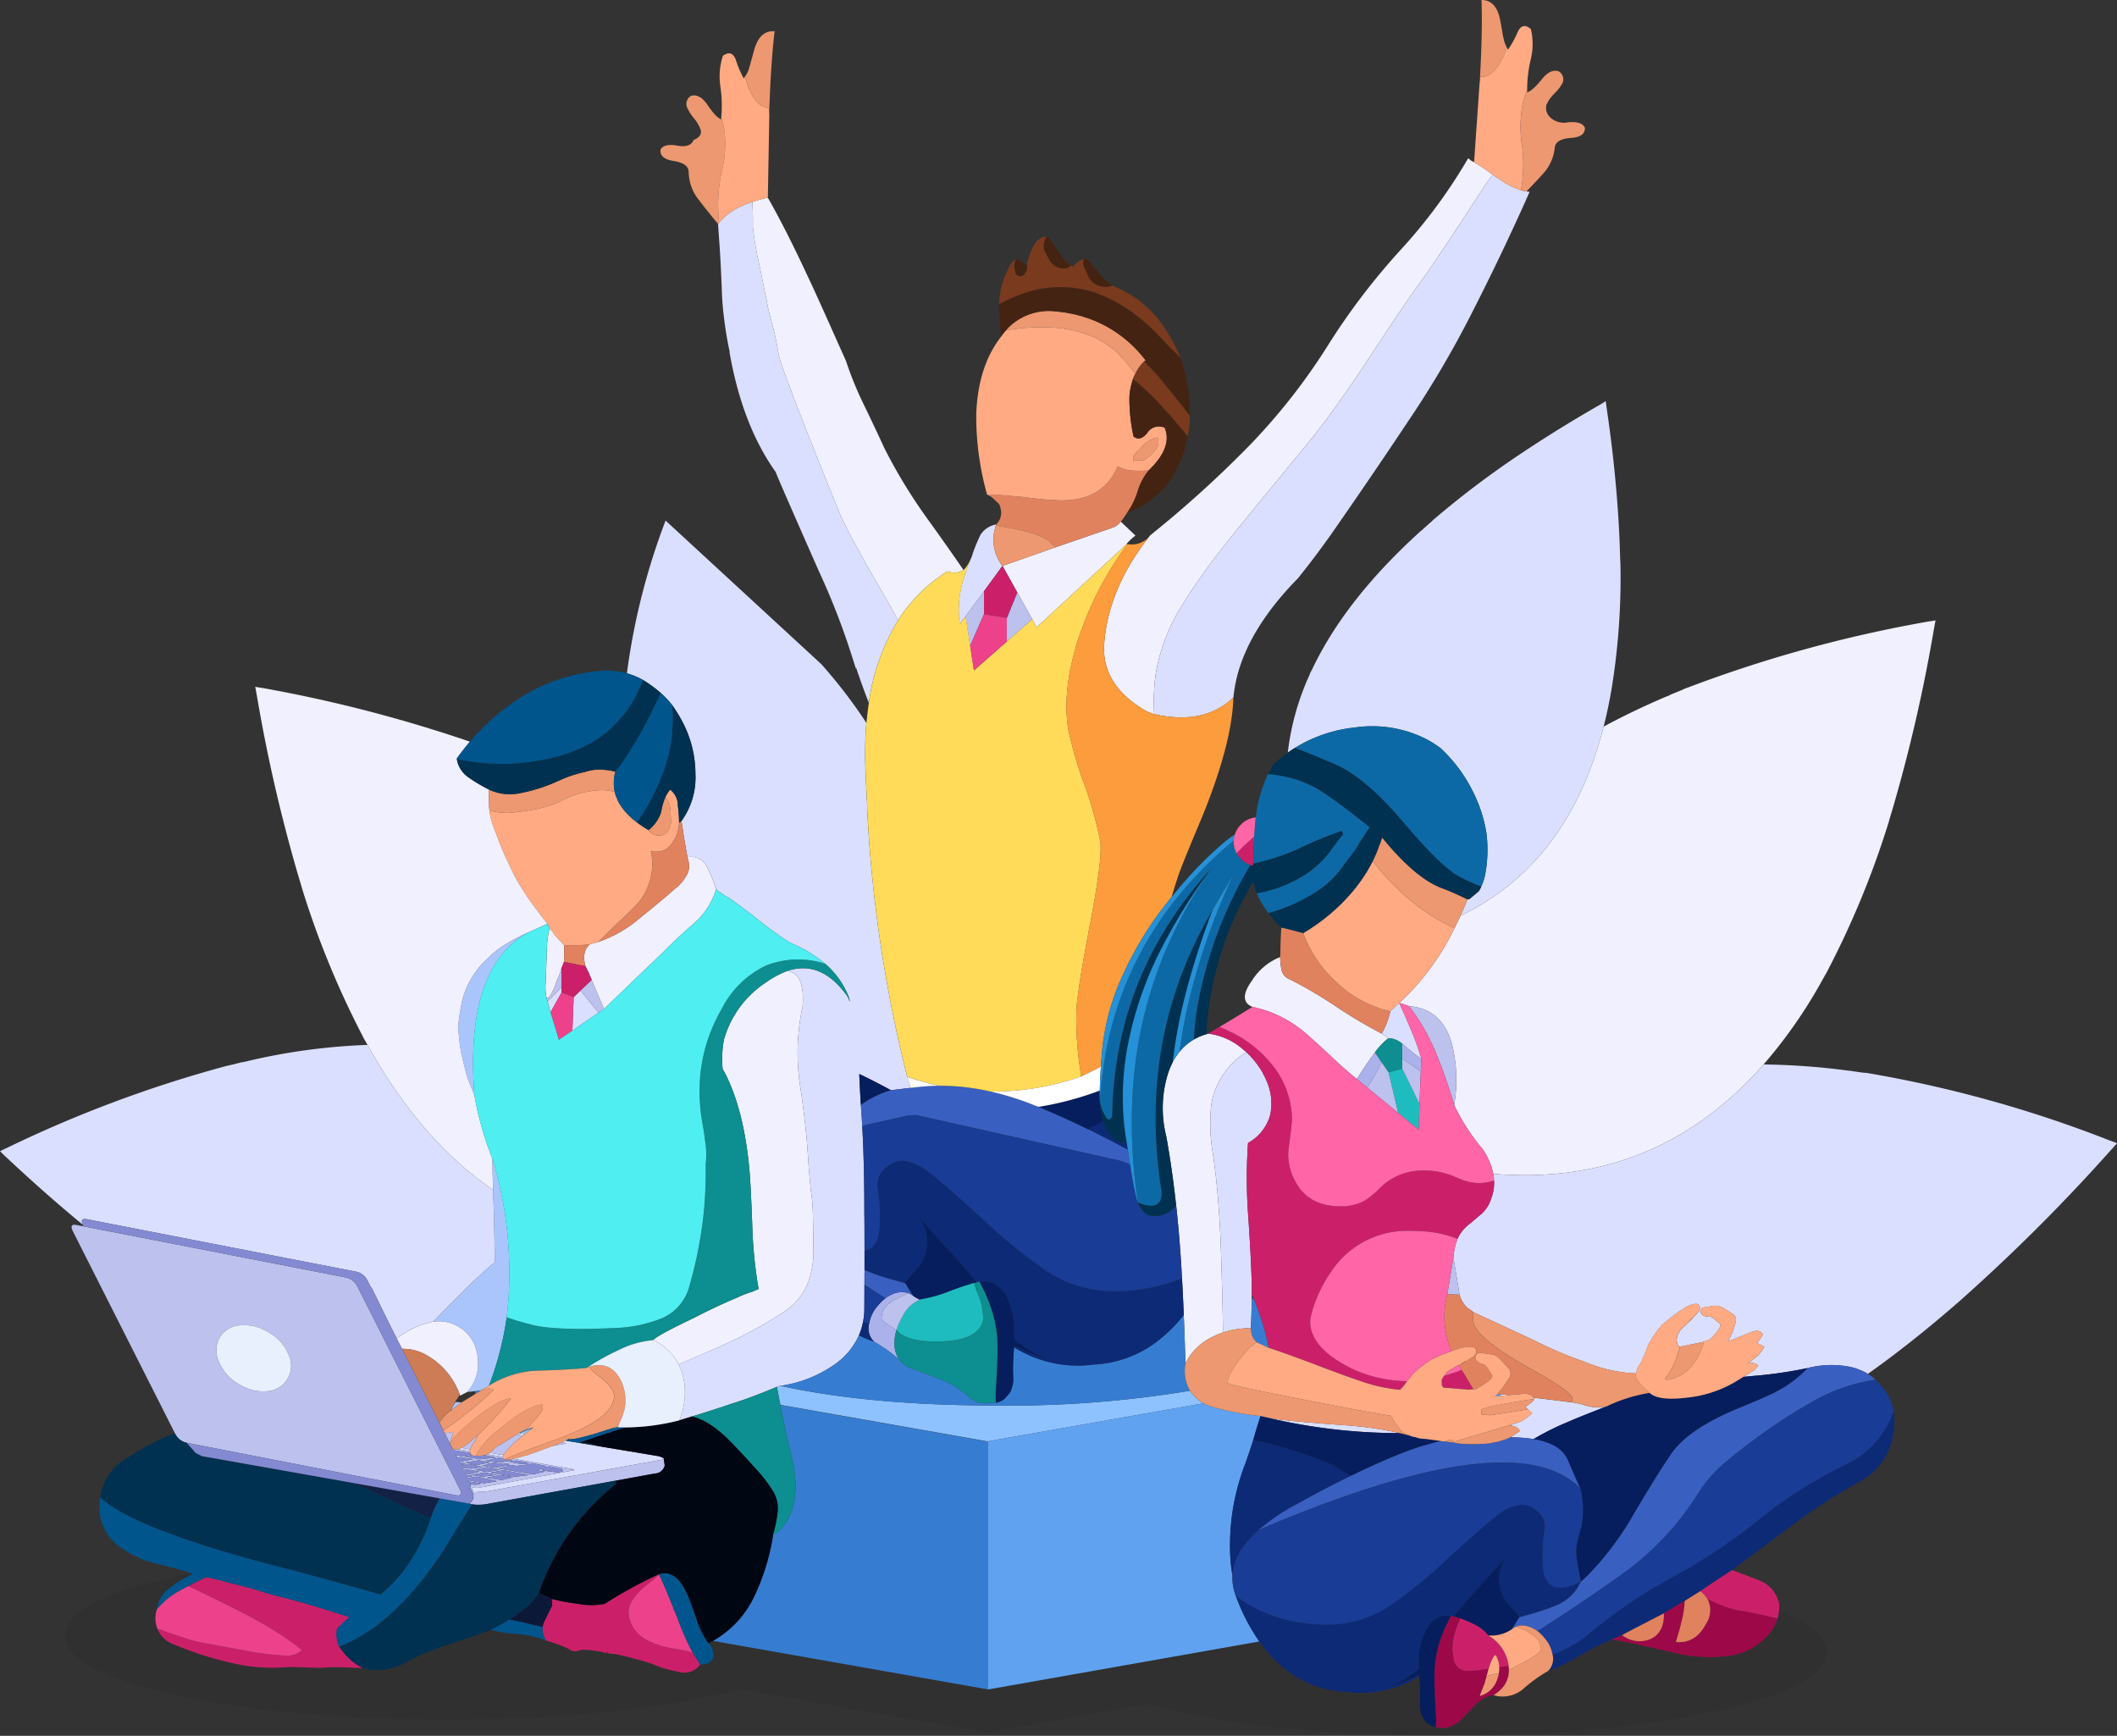 <svg xmlns="http://www.w3.org/2000/svg" width="326.618" height="267.8" viewBox="0 0 326.618 267.8">
  <rect x="0" y="0" width="326.618" height="267.8" fill="#333333" stroke="none"/>
  <g id="Grupo_10106" data-name="Grupo 10106" transform="translate(-1038.45 -484.849)">
    <path id="Trazado_2799" data-name="Trazado 2799" d="M1160.506,759.054q-.665-1.646-1.069-2.658-.318-1.04-.982-3.9a34.045,34.045,0,0,1-.462-4.189,33.533,33.533,0,0,1,.665-4.1,12.976,12.976,0,0,1,1.589-3.582,12.717,12.717,0,0,1,2.513-2.918,12.582,12.582,0,0,1,2.571-1.993,26.458,26.458,0,0,1,3.322-1.763Q1158.974,739.439,1160.506,759.054Zm.982,45.5-.867.087-1.242.144a7.533,7.533,0,0,0,.549-.708,6.511,6.511,0,0,0,1.1-2.874,7.846,7.846,0,0,0-.173-2.672.076.076,0,0,0-.014-.029c-.006-.026-.011-.05-.015-.072a8.615,8.615,0,0,0-.318-.982,6.036,6.036,0,0,0-6.356-3.524q.925-.983,4.622-4.709,2.918-2.86,4.853-4.449,0-2.831-.144-8.089-.062-1.681-.1-3.077-.1-3.146-.1-4.809.859,2.83,1.43,5.691a58.84,58.84,0,0,1,1.17,12.076,53.951,53.951,0,0,1-.4,6.7q-.328,2.284-.867,4.507-.16.673-.347,1.343v.015a45.994,45.994,0,0,1-1.531,4.679l-.318.232-.838.4-.058.087A.085.085,0,0,0,1161.488,804.554Zm-2.976,1.834q-.886.651-1.6,1.2a3.921,3.921,0,0,1,.708-1.271Z" transform="translate(-48.851 -105.176)" fill="#aac5fc" fill-rule="evenodd"/>
    <path id="Trazado_2800" data-name="Trazado 2800" d="M1339.315,666.908q-15.813,18.038-39.3,17.03-1.19-.049-2.4-.144a10.428,10.428,0,0,0-1.618-3.784,31.255,31.255,0,0,1-4.42-6.847,22.732,22.732,0,0,0-.376-9.533q-1.56-5.315-6.587-5.719-.78-.29-1.5-.492a38.051,38.051,0,0,0,8.522-11.556q.473-.934.924-1.907,16.675-8.019,22.071-29.163,4.552-2.463,9.735-4.666a.324.324,0,0,1,.145-.029q.26-.144.491-.26.867-.347,1.7-.693h.029a1.919,1.919,0,0,0,.2-.116,203.413,203.413,0,0,1,37.671-10.429q.577-.087,1.242-.2-.115.635-.231,1.242a243.646,243.646,0,0,1-6.558,28.4q-.231.722-.433,1.473a137.168,137.168,0,0,1-9.245,22.562,11.391,11.391,0,0,1-.578,1.069q-.491.867-.953,1.7A74.938,74.938,0,0,1,1339.315,666.908ZM1143.2,681.454q0,1.662.1,4.809Q1132.615,679,1124.6,665.1q-.331-.6-.679-1.213-.136-.246-.274-.491a11.436,11.436,0,0,1-.578-1.069,137.184,137.184,0,0,1-9.244-22.562q-.2-.75-.433-1.473a243.543,243.543,0,0,1-6.558-28.4q-.115-.607-.231-1.242.665.115,1.242.2a216.936,216.936,0,0,1,31.879,8.262q-1.036,1.223-2.008,2.571v.144a4.243,4.243,0,0,0,1.849,2.832,25.085,25.085,0,0,0,3.12,1.848.2.2,0,0,1-.058.144l.058,2.456a3.737,3.737,0,0,0,.058.607,10.336,10.336,0,0,0,.664,2.628q.462,1.213.924,2.456,1.069,2.6,2.311,5.056a42.486,42.486,0,0,0,3.582,5.431q.722.982,1.473,1.907-.4.2-.867.4-1.127.52-2.253,1.011a26.444,26.444,0,0,0-3.322,1.763,12.582,12.582,0,0,0-2.571,1.993,12.712,12.712,0,0,0-2.513,2.918,12.973,12.973,0,0,0-1.589,3.582,33.579,33.579,0,0,0-.664,4.1,34.045,34.045,0,0,0,.462,4.189q.665,2.86.982,3.9.4,1.011,1.069,2.658A48.707,48.707,0,0,0,1143.2,681.454Zm72.656-90.842a2.376,2.376,0,0,1-1.907.361q-.26-.057-.549-.144-.433.26-.838.549a23.9,23.9,0,0,0-6.774,7.006l-.766-1.372q-.578-1.04-1.3-2.311-5.893-10.053-7.309-13.693-8.985-22.215-9.1-23.833a37.9,37.9,0,0,0-.9-4.276,6.114,6.114,0,0,1-.173-.693,26.664,26.664,0,0,1-.751-3.293q-.52-2.369-.982-4.8a50.756,50.756,0,0,1-1.127-6.356q.029-2.311-.087-3.9a15.33,15.33,0,0,1,2.4-.664q2.773,4.853,6.211,12.249.809,1.675,3.38,7.424,1.069,2.4,2.456,5.489a52.934,52.934,0,0,0,2.716,6.673q1.791,3.7,3.207,6.789a81.331,81.331,0,0,0,5.258,8.927q.9,1.329,2.022,2.86,2.976,4.16,4.651,6.615C1215.69,590.357,1215.777,590.487,1215.858,590.612Zm10.631,7.612-2.311-4.131-2.282-4.1,8.147-2.86,8.9-3.062a2.474,2.474,0,0,0,1.184-.924l2.282,2.167a8.352,8.352,0,0,0-1.358,1.271v.058l-13.9,12.827Zm18.807,14.647a12.544,12.544,0,0,1-1.184-.462q-7.136-4.073-6.5-10.718.723-8.32,6.847-16.12a1.362,1.362,0,0,1,.289-.347,171.267,171.267,0,0,0,14.936-13.491,94.379,94.379,0,0,0,12.191-15.4,104.13,104.13,0,0,1,11.642-15.311,81.41,81.41,0,0,0,10.227-13.924l.462.376q.208.1.448.246a30.494,30.494,0,0,1,2.875,1.921q-.636.838-1.358,1.878c-.016.025-.031.049-.043.072q-7.218,11.178-10.068,15.065-2.253,3.062-8.147,12.076-4.854,7.338-8.782,12.191-8.9,10.775-12.191,14.907a97.606,97.606,0,0,0-7.742,10.891,29.042,29.042,0,0,0-3.611,9.62A29.535,29.535,0,0,0,1245.3,612.871Zm-84.876,45.472q-.953-2.2-1.907-4.478l-.462-1.1-.491-1.011q-.635-2.252.664-3.379l1.329-.376a19.349,19.349,0,0,0,6.038-3.379q4.362-3.526,5.749-4.8a6.266,6.266,0,0,0,1.849-2.167,2.516,2.516,0,0,0,.332-1.647,4.506,4.506,0,0,0-.246-1.068,2.715,2.715,0,0,1,3.033,1.5,20.358,20.358,0,0,1,1.387,3.467c-.025.083-.049.165-.072.246a11.409,11.409,0,0,1-3.308,4.983q-2.571,2.2-4.824,4.507Q1167.18,651.843,1160.42,658.343Zm11.5,54.831a8.114,8.114,0,0,0-3.929-3.727q.549-.693,6.3-3.437,3.582-1.849,6.587-3.092a16.257,16.257,0,0,1,2.542-.982q.462-.231.838-.376V701.5a69.651,69.651,0,0,1-.925-8.493q-.2-5.836-.4-8.811-.722-9.476-3.582-15.4-.29-.607-.636-1.184a16.479,16.479,0,0,1,.2-4.506,15.6,15.6,0,0,1,6.385-8.783,14.611,14.611,0,0,1,3.351-1.82q2.8.289,2.4,5.489a33.527,33.527,0,0,0-.347,12.422q.982,6.557,1.242,11.758c.026.29.051.575.072.852q.184,1.957.3,3.366.058.347.115.694a30.785,30.785,0,0,1,.217,3.452q.049,1.859.072,4.637,0,.207,0,.418a13.515,13.515,0,0,1-.9,5.143,9.2,9.2,0,0,1-1.979,3,9.517,9.517,0,0,1-1.459,1.2l-.014.014q-1.484.984-3.048,1.907a70.137,70.137,0,0,1-6.558,3.366Q1173.651,712.48,1171.918,713.173Zm-17.651-64.653v2.456a.255.255,0,0,0-.029.115,2.177,2.177,0,0,0-.116.289l-.2.52-.058.058a9.449,9.449,0,0,1-.722,1.993,10.432,10.432,0,0,1-.867,2.051q-.578,1.069-.78.4v-.116a7.493,7.493,0,0,1-.087-1.936q.086-2.224.144-3.784.029-.953.058-1.647a12.67,12.67,0,0,1,.4-2.976l.058.058c.058,0,.087.019.087.058l.318.346a.931.931,0,0,1,.144.26c.039.039.1.106.173.2q.145.2.289.375Q1153.6,647.8,1154.267,648.521Zm93.9,18.012a9.308,9.308,0,0,1,1.04-1.574,8.077,8.077,0,0,1,2.2-1.892,9.022,9.022,0,0,1,2.037-.852c.065-.02.133-.04.2-.058a9.992,9.992,0,0,1,5.229,2.311q.347.289.664.578c-.154.077-.308.164-.462.26a11.645,11.645,0,0,0-4.131,4.969,10.188,10.188,0,0,0-.867,3.12,26.232,26.232,0,0,0,.26,7.164q.062.407.116.824.6,4.207.91,9.389.186,2.926.275,6.167.083,2.746.145,4.853.136,5.2.115,6.471a11.652,11.652,0,0,0-1.531.636,9.02,9.02,0,0,0-4.247,4.131q-.11-3.991-.26-7.482-.121-3.026-.275-5.676-.123-2.336-.274-4.377-.27-3.584-.636-6.933-.617-5.573-1.5-10.487a17.961,17.961,0,0,1,.173-9.5A12.167,12.167,0,0,1,1248.17,666.532Zm32.226-4.377a4.1,4.1,0,0,1,1.011.722,11.415,11.415,0,0,0-2.051,2.167q-.173.26-.375.521-.838,1.154-2.427,3.582-1.445-1.127-3.727-3.264-2.715-2.542-3.669-3.351a18.479,18.479,0,0,0-8.7-4.507q-2.311-.953-.058-4.073a9.08,9.08,0,0,1,4.333-3.611,9.455,9.455,0,0,0,.231,2.051,2.012,2.012,0,0,0,1.329,1.416,68.629,68.629,0,0,1,7.193,4.247A78.508,78.508,0,0,0,1280.4,662.156ZM1137.771,716.9a10.928,10.928,0,0,0-3.062-3.987,10.352,10.352,0,0,0-1.444-1.011,7.085,7.085,0,0,0-4.016-1.112l-.809-1.6a9.439,9.439,0,0,1,1.069-.752,12.962,12.962,0,0,1,4.564-1.848,6.036,6.036,0,0,1,6.356,3.524,8.64,8.64,0,0,1,.318.982c0,.022.008.046.014.072a.074.074,0,0,1,.015.029,7.846,7.846,0,0,1,.173,2.672,6.511,6.511,0,0,1-1.1,2.874,7.494,7.494,0,0,1-.549.708l-1.069.549c-.019-.05-.038-.1-.058-.144Q1137.987,717.362,1137.771,716.9Z" transform="translate(-28.774 -17.839)" fill="#f0f0ff" fill-rule="evenodd"/>
    <path id="Trazado_2801" data-name="Trazado 2801" d="M1263.783,645.813q.555-1.226,1.069-2.513a.535.535,0,0,0,.173-.029h.087a.081.081,0,0,1,.058-.029l1.444-1.213a4.345,4.345,0,0,0,.274-.506c.036-.07.069-.142.1-.217a10.145,10.145,0,0,0,.52-1.473,20.333,20.333,0,0,0,.26-6.818,21.738,21.738,0,0,0-2.051-6.3,23.22,23.22,0,0,0-5.056-6.789,17.863,17.863,0,0,0-2.224-1.387,18.46,18.46,0,0,0-10.92-1.762,21.84,21.84,0,0,0-9.273,3.149q-.564.35-1.112.737a39.835,39.835,0,0,1,2.5-9.981q.4-1.04.867-2.022v-.029a3.579,3.579,0,0,1,.347-.722q5.143-10.92,16.9-21.522c0-.019.038-.038.116-.058a2.477,2.477,0,0,1,.318-.318l1.1-.982.029.029c.039-.058.087-.125.145-.2a140.943,140.943,0,0,1,13.173-10.01q1.177-.795,2.4-1.589,4.83-3.152,10.284-6.283.434-.26.867-.549.087.491.144,1.011.5,3.4.881,6.644.1.851.188,1.69.84,7.744,1.011,14.661.029.665.058,1.271a106.119,106.119,0,0,1-1.416,19.413q-.087.463-.173.953-.145.751-.289,1.473-.33,1.588-.722,3.106Q1280.459,637.795,1263.783,645.813Zm1.936,61.158q-.029-.115-.78-.578a4,4,0,0,1-1.3-2.109l-.953-5.749a10.322,10.322,0,0,1,.635-2.86,5.815,5.815,0,0,1,1.762-2.224q.26-.231.491-.4,1.416-1.213,1.56-1.329a5.488,5.488,0,0,0,.809-1.011,4.666,4.666,0,0,0,.578-1.271,6.377,6.377,0,0,0,.433-2.744,7.28,7.28,0,0,0-.116-1.04q1.208.095,2.4.144,23.49,1.007,39.3-17.03a107.418,107.418,0,0,1,12.957.939.129.129,0,0,1,.144.029,2.7,2.7,0,0,1,.578.057q.924.145,1.849.26h.26a188.906,188.906,0,0,1,37.584,10.429q.578.2,1.156.433-.462.55-.924,1.04a280.466,280.466,0,0,1-22.418,22.476q-.606.549-1.271,1.127-7.084,6.172-13.823,10.948a8.958,8.958,0,0,0-3.279-1.184,14.766,14.766,0,0,0-6.038.289,66.652,66.652,0,0,1-8.407,1.214q-.773.072-1.488.144,1.7-1.043,1.806-1.127c.058-.077.125-.164.2-.26a2.657,2.657,0,0,1,.289-.346q-.462-.579-1.647-.347.318-.2.665-.462.52-.376,1.04-.838.173-.2.318-.4a1.091,1.091,0,0,0,.289-.4c.115-.154.221-.309.318-.463l-1.156-.578q.2-.26.375-.52.145-.173.289-.375c.038-.077.077-.164.115-.26a.184.184,0,0,0,.116-.144q-.49-1.011-2.109-.259l-3.25,1.3c.053-.11.115-.236.188-.376a11.99,11.99,0,0,0,.607-1.416q.231-.722.375-1.213a1.1,1.1,0,0,0-.635-1.328l-1.213-.781a3.935,3.935,0,0,0-.982-.375,3.361,3.361,0,0,0-1.069.086q-.751.116-1.04.173a.424.424,0,0,0-.4.318.612.612,0,0,0,0,.578q.26.519,1.358.548c.154-.02.375.1.664.347q.26.231.809.664.433.289-.491,1.416c-.135.154-.251.289-.347.4q-.329.348-.621.65-.453.169-.881.332h-.029a1.153,1.153,0,0,1-.231.087l-3.524.722a.081.081,0,0,0-.058-.029c-.212-.192-.309-.318-.289-.375a.827.827,0,0,1-.029-.2,1.232,1.232,0,0,1-.115-.375,4.354,4.354,0,0,1,.346-1.185.317.317,0,0,1,.058-.087.3.3,0,0,0,.058-.116.206.206,0,0,0,.087-.144q.173-.2.347-.375a2.035,2.035,0,0,1,.318-.259q.173-.2.347-.376a2.415,2.415,0,0,0,.26-.231l.058-.058a.083.083,0,0,1,.029-.057l.173-.116a4.578,4.578,0,0,1,.52-.549q.26-.288.549-.607a1.682,1.682,0,0,1,.26-.26q.49-1.011-.376-1.242a4.289,4.289,0,0,0-1.993.78q-.23.144-.491.318a3.2,3.2,0,0,0-.607.433,3.792,3.792,0,0,0-.578.433q-.26.173-.549.4l-.491.433a6.124,6.124,0,0,1-.52.405c-.135.173-.26.336-.376.491a4.05,4.05,0,0,0-.375.433,4.444,4.444,0,0,0-.52.751,8.632,8.632,0,0,0-.635.982,1.331,1.331,0,0,0-.26.491c-.058.154-.125.318-.2.491a2.576,2.576,0,0,0-.173.549,1,1,0,0,0-.144.289,4.642,4.642,0,0,1-.318.722,4.306,4.306,0,0,1-.433.895,2.448,2.448,0,0,0-.4.636c-.057.169-.129.443-.217.823a22.908,22.908,0,0,1-7.988-1.806,62.4,62.4,0,0,1-7.28-3.062Q1272.912,710.265,1265.719,706.971Zm20.569,14.56q-4.478,1.733-5.807,2.34a40.506,40.506,0,0,0-5.417,2.687,21.72,21.72,0,0,0-3.395-.26c-.019-.035-.038-.068-.058-.1.051-.033.1-.066.144-.1.154-.1.3-.183.433-.26l.346-.231c.154-.115.289-.212.4-.289q-.317-.751-1.647-.867l.867-.259a10.2,10.2,0,0,0,1.329-.549,5.942,5.942,0,0,1,.491-.347c.135-.1.269-.2.4-.318.173-.154.327-.289.462-.4l-.665-.636-.347-.346.52-.405a3.638,3.638,0,0,0,.433-.317.792.792,0,0,0,.2-.232.275.275,0,0,0,.145-.116v-.144a1.327,1.327,0,0,0-.087-.2q2.545.287,5.951.722a12.012,12.012,0,0,1,2.152.491A6.39,6.39,0,0,0,1286.288,721.531Zm-171.759-33.41q.039,1.4.1,3.077.145,5.257.144,8.089-1.935,1.589-4.853,4.449-3.7,3.727-4.622,4.709a12.961,12.961,0,0,0-4.564,1.848,9.438,9.438,0,0,0-1.069.752l-.26-.521q-.133-.249-.26-.505-.818-1.639-1.632-3.279l-1.6-3.293a2.307,2.307,0,0,0-.3-.418l-.419-.824a2.491,2.491,0,0,0-1.82-1.473l-41.513-8.089q-1.1-.214-.65.838-5.849-4.814-11.946-10.544-.4-.376-.809-.779.549-.29,1.011-.492a192.229,192.229,0,0,1,33.973-12.682.931.931,0,0,1,.231-.029l.029-.029q.809-.173,1.647-.4c.154-.039.318-.077.491-.116a.183.183,0,0,1,.145,0,94.9,94.9,0,0,1,19.168-2.658q.348.613.679,1.213Q1103.841,680.855,1114.529,688.121Zm57.59-72.049c-.01.1-.02.2-.029.3a57.521,57.521,0,0,0-.144,6.038q.115,3.09.289,6.327v.549a210.583,210.583,0,0,0,6.182,41.4l.549,1.69-3.062.361q-2.41-1.318-4.882-2.5.08,2.06.246,4.781.038.493.072,1.011.079,1.125.144,2.311.318,5.8.318,13.2.028,2.4.029,5.965,0,1.393,0,2.961-.01,1.1-.014,2.282,0,1.817-.015,3.842a10.561,10.561,0,0,1-.188,1.834,9.545,9.545,0,0,1-.65,2.138,10.867,10.867,0,0,1-3.438,4.261,19.209,19.209,0,0,1-8.667,3.524q-.159.032-.318.058c-.079.032-.156.066-.231.1q-4.177,1.742-6.847,2.557-3.007,1.024-6.24,2.008-.956.3-1.936.592.157-.465.289-.924a10.724,10.724,0,0,0,.058-6.587q-.231-.578-.491-1.127,1.733-.693,6.847-2.947a70.152,70.152,0,0,0,6.558-3.366q1.564-.923,3.048-1.907l.015-.014a9.524,9.524,0,0,0,1.459-1.2,9.2,9.2,0,0,0,1.979-3,13.51,13.51,0,0,0,.9-5.143q0-.211,0-.418-.023-2.779-.072-4.637a30.774,30.774,0,0,0-.217-3.452q-.058-.348-.116-.694-.12-1.408-.3-3.366c-.021-.277-.046-.562-.072-.852q-.26-5.2-1.242-11.758a33.527,33.527,0,0,1,.347-12.422q.4-5.2-2.4-5.489,5.345-1.82,9.389,4.016.149.348.289.708c-.027-.187-.056-.376-.087-.563a13.06,13.06,0,0,0-3.64-5.229c0-.038-.029-.058-.087-.058a19.509,19.509,0,0,0-5.431-3.264,63.545,63.545,0,0,1-5.6-4.1q-2.08-1.589-3.582-2.658a5.858,5.858,0,0,0-.722-.4q-.809-.577-1.473-1.04a20.37,20.37,0,0,0-1.387-3.467,2.715,2.715,0,0,0-3.033-1.5q-.347-1.936-.549-3.178-.2-1.33-.375-2.4a11.443,11.443,0,0,0,2.167-7.222,17.426,17.426,0,0,0-1.791-7.685,24.372,24.372,0,0,0-1.7-2.86,13.88,13.88,0,0,0-1.849-1.993,19.9,19.9,0,0,0-2.716-1.993,11.291,11.291,0,0,0-2.528-1.054,103.613,103.613,0,0,1,5.966-23.559l24.036,22.158A78.129,78.129,0,0,1,1172.119,616.072Zm4.9-15.831q-.231.365-.448.737-.462.838-.9,1.7a33.2,33.2,0,0,0-2.947,8.811q-.123.739-.231,1.488-1.213-3.142-1.964-5.446a.552.552,0,0,1-.029.173q-.375-1.185-.78-2.456a111.418,111.418,0,0,0-4.94-12.6q-6.269-14.213-6.673-15.311-5.142-7.222-7.107-18.46l.029-.058q-.578-2.658-.9-5.431-.26-2.08-.318-4.189-.115-3-.289-5.98-.145-2.05-.289-4.131a1.823,1.823,0,0,0,.173-.2,9.662,9.662,0,0,1,3.265-2.456,12.65,12.65,0,0,1,1.849-.722q.115,1.589.087,3.9a50.786,50.786,0,0,0,1.127,6.356q.462,2.427.982,4.8a26.7,26.7,0,0,0,.751,3.293,6.138,6.138,0,0,0,.173.693,37.906,37.906,0,0,1,.9,4.276q.115,1.618,9.1,23.833,1.415,3.64,7.309,13.693.722,1.271,1.3,2.311Zm13.246-4.492-2.86,3.9-.9,1.156a15.461,15.461,0,0,1,.2-5.344,19.982,19.982,0,0,1,.693-2.513q.34-1.035.809-2.138a4.206,4.206,0,0,0,.318-.867,27.577,27.577,0,0,1,1.184-2.86,3.555,3.555,0,0,1,2.427-1.618.484.484,0,0,0-.029.144,6.5,6.5,0,0,0,1.011,6.24Zm78.491-64.249a.424.424,0,0,1,.26.2l.838.549a12.7,12.7,0,0,0,3.265,1.647,6.532,6.532,0,0,0,.838.188c.169.022.333.036.491.043q-.9,2.051-1.82,4.044-3.438,7.511-7.193,14.849a155.215,155.215,0,0,1-9.793,16.611q-5.518,8.291-11.209,16.467-2.716,3.929-5.749,7.685-7.28,7.4-9.3,14.82a22.531,22.531,0,0,0-.635,3.524q-4.477,4.333-12.22,2.6a29.55,29.55,0,0,1,.289-6.529,29.042,29.042,0,0,1,3.611-9.62,97.6,97.6,0,0,1,7.742-10.891q3.293-4.131,12.191-14.907,3.929-4.853,8.782-12.191,5.893-9.013,8.146-12.076,2.851-3.887,10.068-15.066c.013-.023.027-.047.043-.072Q1268.117,532.338,1268.752,531.5ZM1122.921,659.016a28.045,28.045,0,0,0,2.167-2.167v.809l-1.7,3.062Zm5.084-1.647q1.849,2.253,2.8,3.409l-4.044,2.773.2-5.171Zm123.616,6.644a12.481,12.481,0,0,0,1.329-3.438l1.387-1.3q1.33,3,1.849,4.247a38.525,38.525,0,0,1,1.56,4.391,20.089,20.089,0,0,1-2.282-1.791q-.347-.29-.665-.549a3.629,3.629,0,0,0-1.343-.737,2.8,2.8,0,0,0-.823-.1A4.1,4.1,0,0,0,1251.621,664.013ZM1231.572,704.2v.65q-.018,2.307-.144,4.608a13.522,13.522,0,0,0-4.3.664q.02-1.275-.115-6.471-.062-2.107-.145-4.853-.088-3.242-.274-6.167-.309-5.182-.91-9.389-.054-.417-.115-.824a26.227,26.227,0,0,1-.26-7.164,10.188,10.188,0,0,1,.867-3.12,11.644,11.644,0,0,1,4.131-4.969c.154-.1.308-.183.462-.26a12.941,12.941,0,0,1,2.051,2.427l.231.347a3.9,3.9,0,0,1,.26.492q.144.259.289.548c.039.077.077.164.116.26a8.689,8.689,0,0,1,.751,5.373q-.086.375-.2.722a7.158,7.158,0,0,1-3.264,3.813,77.919,77.919,0,0,0,.058,11.613Q1231.63,701.222,1231.572,704.2Zm39.751,15.586-1.387.129v-.26q.368.038.766.072C1270.9,719.742,1271.107,719.761,1271.323,719.784ZM1232.93,723l2.08.433q2.109.347,10.718.982a56.981,56.981,0,0,1,8.724,1.228A88.2,88.2,0,0,1,1232.93,723Zm-127-8.233a10.926,10.926,0,0,1,3.062,3.987h-.029A11.937,11.937,0,0,0,1105.934,714.771Zm1.56,10.833-.419.072-.043-.1A2.447,2.447,0,0,0,1107.495,725.6Zm3.467,2.831-1.834-.318a2.521,2.521,0,0,0,.506-.2l1.372.246A1.288,1.288,0,0,0,1110.961,728.436Zm2.672.477a2.574,2.574,0,0,0,.4-.231l.968.173.058.014.491.087.65-.029a1.264,1.264,0,0,0-.159.4Zm5.489-2.889-.953-.159.361-.217.144.029.722.13Zm-1.473,3.583q.751-.163,1.863-.506a.723.723,0,0,0,.376-.087q2.268-.795,3.77-1.372l2.123-.39-.058-.058-.462-.087c-.034,0-.068-.024-.1-.072q.3-.124.534-.231l2.094.347,2.99.506,9.36,1.559.635.26.087.058v.115h-.087l-.115.087-26.982,4.882-2.2.144-.058-.375h-.058l-.173-.318,1.04.029,14.127-2.6v-.058l.722-.058-.087-.144h-.058l-.115-.029Z" transform="translate(0 -19.697)" fill="#dbdfff" fill-rule="evenodd"/>
    <path id="Trazado_2802" data-name="Trazado 2802" d="M1349.553,766.411l-.924,1.762q-.722,1.3-1.3,2.138l-1.618-1.329q1.588-2.427,2.427-3.582.2-.261.375-.521.463.665.9,1.329Zm6.125-.521-.087,1.907q-1.647-1.127-2.86-1.964V763.55q.318.26.665.549A20.088,20.088,0,0,0,1355.677,765.89Zm-79.213,36.14a9.694,9.694,0,0,1-1.185.578,8.394,8.394,0,0,0-1.444.809,2.975,2.975,0,0,0-1.444,2.427q0,.57,2.311,1.863a6.683,6.683,0,0,0-.318,1.979,4.36,4.36,0,0,0,.722,2.586,24.1,24.1,0,0,0-3.871-2.759,2.848,2.848,0,0,1-.78-2.716.084.084,0,0,1,.029-.058,5.423,5.423,0,0,1,1.387-2.831,6.7,6.7,0,0,1,1.127-1.1,5.577,5.577,0,0,1,1.5-.781,3.945,3.945,0,0,1,.751-.144h.058A2.582,2.582,0,0,1,1276.464,802.03Z" transform="translate(-97.931 -117.673)" fill="#abb1eb" fill-rule="evenodd"/>
    <path id="Trazado_2803" data-name="Trazado 2803" d="M1155.77,915.369l42.423,7.482h.029l41.846-7.4a20.423,20.423,0,0,0,3.683,3.987,15.946,15.946,0,0,0,9.678,3.8,17.032,17.032,0,0,0,11.3-2.413,31.165,31.165,0,0,1,.116,4.709,4.575,4.575,0,0,0,.491,1.733,2.788,2.788,0,0,0,.795.91,3.034,3.034,0,0,0,1.17.505h.1a1.042,1.042,0,0,0,.13.029q2.224.549,4.449-1.964,1.415-1.531,1.849-1.936a4.67,4.67,0,0,1,2.369-1.068,4.95,4.95,0,0,0,4.507-.9,23.74,23.74,0,0,1,3.9-2.831,28.2,28.2,0,0,0,4.911-2.369,39.988,39.988,0,0,1,4.94-2.484q1.271.116,9.273,1.964a22.918,22.918,0,0,0,9.389.462,9.458,9.458,0,0,0,5.026-2.687,7.253,7.253,0,0,0,1.878-2.976,6.168,6.168,0,0,0,.231-1.2q7.338,2.835,7.338,6.341,0,5.373-17.218,9.158t-41.6,3.784q-24.382,0-41.6-3.784-2.381-.523-4.434-1.083l-24.772,4.377-37.989-6.7q-1.763.458-3.756.9-17.218,3.785-41.6,3.785t-41.6-3.785q-17.218-3.784-17.218-9.158t17.218-9.157q1.122-.248,2.282-.477l.289.1a16.432,16.432,0,0,0-3.524,2.109,4.853,4.853,0,0,0-2.08,3.35,4.415,4.415,0,0,0,.087,3.033c.039.1.077.183.116.26a4.155,4.155,0,0,0,2.456,2.137,51.224,51.224,0,0,0,8.753,2.831,27.541,27.541,0,0,0,9.071.635l4.738.145a26.793,26.793,0,0,1,3.409-.087q2.42.11,3.135.1a.811.811,0,0,0,.072.043,8.74,8.74,0,0,0,6.24-.722,33.662,33.662,0,0,1,6.847-2.889q6.3-2.137,6.615-2.311l.462.116a18.8,18.8,0,0,0,3.727.52,17.021,17.021,0,0,1,4.362,1.04,21.207,21.207,0,0,1,3.351,1.213,1.7,1.7,0,0,0,1.935.2,13.529,13.529,0,0,1,4.045.52.225.225,0,0,1,.2-.087v.087a5.618,5.618,0,0,0,1.1.116.924.924,0,0,0,.26.057,54.029,54.029,0,0,1,5.518,1.5,16.946,16.946,0,0,0,3.871,1.156,3.075,3.075,0,0,0,3.467-1.1q1.618,0,1.993-1.039a2.683,2.683,0,0,0-.722-2.254C1155.321,915.608,1155.547,915.492,1155.77,915.369Z" transform="translate(-7.326 -177.365)" fill="#1d1d1b" fill-rule="evenodd" opacity="0.1"/>
    <path id="Trazado_2804" data-name="Trazado 2804" d="M1246.449,854.9q13.9,3.033,33.482,3.033a169.89,169.89,0,0,0,29.7-2.282,5.712,5.712,0,0,0,2.109,1.936l-33.28,5.864v.029l-32.023-5.648q-.266-1.335-.534-2.773c.075-.034.152-.068.231-.1Q1246.29,854.932,1246.449,854.9Z" transform="translate(-87.59 -156.243)" fill="#8ec2ff" fill-rule="evenodd"/>
    <path id="Trazado_2805" data-name="Trazado 2805" d="M1275.619,845.782a169.889,169.889,0,0,1-29.7,2.282q-19.585,0-33.482-3.033a19.21,19.21,0,0,0,8.667-3.524,10.866,10.866,0,0,0,3.438-4.261,19.373,19.373,0,0,0,2.34.968,24.111,24.111,0,0,1,3.871,2.759,4.027,4.027,0,0,0,1.993,1.4q1.416.491,4.911,1.878a14.349,14.349,0,0,1,3.64,2.283,3.832,3.832,0,0,0,2.889,1.2,8.384,8.384,0,0,1,1.372-.13.293.293,0,0,0,.13.029,2.959,2.959,0,0,0,1.3-.578l.867-.982a5.837,5.837,0,0,0,.52-1.848,31.786,31.786,0,0,1,.115-5.143,18.537,18.537,0,0,0,12.278,2.658,17.494,17.494,0,0,0,10.516-4.159,21.34,21.34,0,0,0,3.38-3.5q.151,3.492.26,7.482A6.136,6.136,0,0,0,1275.619,845.782Zm12.162-6.615-1.82-.838a2.4,2.4,0,0,1-.838-1.3c-.1-.482-.144-.731-.144-.751a.322.322,0,0,0,.029-.144q.127-2.3.144-4.608c.107.034.213.066.318.1a42.309,42.309,0,0,1,1.445,4.074A34.959,34.959,0,0,1,1287.781,839.167Zm-43.333,14.473v38.22l-42.423-7.482a15.44,15.44,0,0,0,6.341-6.789,33.99,33.99,0,0,0,2.975-9.736c.016-.064.031-.127.043-.188.084.062.165.124.245.188q4.045-3.033,2.86-10.516-.945-3.735-2.066-9.346Zm-79.1-7.8.867-.087q-.464.282-.867.534Zm8.724,5.807a16.4,16.4,0,0,0-1.82.708l-.144-.029.029-.014a7.2,7.2,0,0,1,2.224-.9Q1174.212,851.531,1174.074,851.646Z" transform="translate(-53.58 -146.374)" fill="#367dd1" fill-rule="evenodd"/>
    <path id="Trazado_2806" data-name="Trazado 2806" d="M1381.319,857.118v.26l-.823.072q.148-.164.347-.375Q1381.074,857.1,1381.319,857.118Zm-79.069,45.529V864.369l33.28-5.864q.328.185.693.347a40.383,40.383,0,0,0,8.089,1.618q-.289.925-.491,1.56-.346,1.127-.375,1.271-.115.376-.26.867-.433,1.416-1.242,3.7a34.751,34.751,0,0,0-2.253,15.051q.1,1.1.289,2.152a7.5,7.5,0,0,0,.462,2.99,1.05,1.05,0,0,1,.058.144,30.216,30.216,0,0,0,3.626,7.049l-41.846,7.4Z" transform="translate(-111.382 -157.162)" fill="#60a2f0" fill-rule="evenodd"/>
    <path id="Trazado_2807" data-name="Trazado 2807" d="M1369.778,860.706q-.838-.9-1.878-2.138a5.754,5.754,0,0,1-1.271-3.033,4.846,4.846,0,0,1,.433-3q.318-.578.52-.9-2.629,2.773-6.009,6.587-1.084,1.234-1.979,2.383c-.154-.029-.3-.054-.448-.072a3.32,3.32,0,0,0-3.062,1.04l-.058.058-.058.057a.309.309,0,0,0-.058.087l-.058.057a9.638,9.638,0,0,0-1.647,5.287l.015,1.531a8.021,8.021,0,0,1-1.026.838,16.277,16.277,0,0,1-3.611,1.993,26.666,26.666,0,0,0,4.651-1.878v.231a17.031,17.031,0,0,1-11.3,2.413,15.946,15.946,0,0,1-9.678-3.8,20.427,20.427,0,0,1-3.683-3.987,30.219,30.219,0,0,1-3.626-7.049c.088.066.175.134.26.2a22.831,22.831,0,0,0,2.744,1.705,23.624,23.624,0,0,0,9.331,2.484q.978.058,1.993.058a17.217,17.217,0,0,0,9.447-2.918,74.564,74.564,0,0,0,9.1-7.453q5.951-5.431,7.771-6.731a6.666,6.666,0,0,1,3.265-1.387,3.544,3.544,0,0,1,2.715,1.069,3.094,3.094,0,0,1,.982,3,21.685,21.685,0,0,0-.26,4.247v.867q.231,5.46,5.893,2.658a7.09,7.09,0,0,1-4.073,3.784q-.376.145-.809.318l-.115.043-.867.3Q1371.873,860.15,1369.778,860.706Zm32.731-7.251q-2.494,1.627-4.608,3.048l-.274.187-2.427,1.531q-1.762.983-3.207,1.907-5.4,2.773-6.442,3.351l-1.589.693a39.975,39.975,0,0,0-4.94,2.484,28.2,28.2,0,0,1-4.911,2.369,2.607,2.607,0,0,0,.722-2.484.083.083,0,0,0-.029-.058,19.026,19.026,0,0,0,5.547-3.119,75.38,75.38,0,0,1,11.411-7.96q.814-.464,1.647-.91a88.184,88.184,0,0,0,13.087-8.7,69.943,69.943,0,0,1,13.52-8.609,14.326,14.326,0,0,0,7.424-8.233,9.984,9.984,0,0,1-.144,3.9,9.733,9.733,0,0,1-4.824,6.789,96.963,96.963,0,0,0-10.227,6.529Q1412.158,846.261,1402.509,853.454ZM1268.45,815.1a9.651,9.651,0,0,0,.939.332.084.084,0,0,0-.029.058,2.848,2.848,0,0,0,.78,2.716,19.374,19.374,0,0,1-2.34-.968A9.543,9.543,0,0,0,1268.45,815.1Zm6.4-5.937q-2.34-.636-3.9-1.126c-.188-.079-.371-.146-.549-.2-.038-.009-.076-.018-.116-.029l-.289-.116a.225.225,0,0,0-.087-.029,1.138,1.138,0,0,1-.144-.057,6.748,6.748,0,0,0-.722-.289q-.194-.084-.375-.174,0-1.569,0-2.961,2.2-.377,2.34-3.886v-.924a23.691,23.691,0,0,0-.289-4.622c-.016-.1-.031-.2-.043-.3a3.377,3.377,0,0,1,1.112-2.961,4.51,4.51,0,0,1,1.806-1.068,3.4,3.4,0,0,1,1.17-.116,7.5,7.5,0,0,1,3.553,1.531q1.965,1.415,8.436,7.309a83.158,83.158,0,0,0,9.765,8q.073.042.144.087a18.6,18.6,0,0,0,10.256,3.178q1.1,0,2.167-.057a27.257,27.257,0,0,0,7.309-1.459q.641-.231,1.257-.491.153,2.649.274,5.676a21.336,21.336,0,0,1-3.38,3.5,17.5,17.5,0,0,1-10.516,4.159,18.538,18.538,0,0,1-12.278-2.658v-.231a29.4,29.4,0,0,0,5.056,2.022,16.441,16.441,0,0,1-3.929-2.167,7.155,7.155,0,0,1-1.1-.9v-1.675q-.317-3.93-1.791-5.749l-.058-.058a.782.782,0,0,1-.2-.231,3.563,3.563,0,0,0-3.322-1.127,1.622,1.622,0,0,0-.462.116q-.754-.976-1.632-2.008-.259-.305-.534-.621a.472.472,0,0,1-.043-.058q-3.672-4.093-6.486-7.107.2.347.549.982a5.246,5.246,0,0,1,.462,3.264,6.053,6.053,0,0,1-1.358,3.293q-.245.289-.477.564Q1275.555,808.394,1274.849,809.168Zm54.658,38.076q-3.894,3.423-4.073,7.034-.184-1.05-.289-2.152a34.754,34.754,0,0,1,2.253-15.051q.81-2.283,1.242-3.7a5.52,5.52,0,0,0,.607.144A65.387,65.387,0,0,1,1340.6,837.1q1.678.97,3.134,1.791-3.879,1.909-8.392,4.392A31.6,31.6,0,0,0,1329.507,847.243ZM1309.3,788.6q-3.229-1.718-6.11-3.149,1.084-.6,2.3-1.3.973,3.251,3.654,3.438Q1309.218,788.11,1309.3,788.6Z" transform="translate(-96.837 -126.371)" fill="#0d2a77" fill-rule="evenodd"/>
    <path id="Trazado_2808" data-name="Trazado 2808" d="M1372.715,858.914a4.777,4.777,0,0,0-1.387-.722,3.424,3.424,0,0,0-.693-.144h-.058a2.256,2.256,0,0,0-1.069.144,2.467,2.467,0,0,0-.751.433l1.127-1.849.116-.029q2.1-.556,3.553-1.04l.867-.3.115-.043q.433-.174.809-.318a7.089,7.089,0,0,0,4.073-3.784q.622-.546,1.242-1.169a46.631,46.631,0,0,0,6.385-8.364q2.578-4.418,4.463-7.381,1.128-1.789,2.008-3.048,2.716-3.7,10.2-6.789,4.16-1.7,5.691-2.484a18.177,18.177,0,0,0,4.969-3.7,14.765,14.765,0,0,1,6.038-.289,8.956,8.956,0,0,1,3.279,1.184,6.975,6.975,0,0,1,1.17.9,29.917,29.917,0,0,0-3.64.808,28.251,28.251,0,0,0-6.471,2.8,89.422,89.422,0,0,0-8.955,5.907q-2.165,1.611-4.247,3.366a20.945,20.945,0,0,0-4.131,4.8,43.548,43.548,0,0,1-11.469,12.191l-.766.549Q1379.073,854.892,1372.715,858.914ZM1272.124,807.55q-1.631-1.031-3.25-2.081.005-1.183.014-2.282.181.09.375.174a6.713,6.713,0,0,1,.722.289,1.133,1.133,0,0,0,.145.057.227.227,0,0,1,.087.029l.289.115c.039.011.078.02.116.029.177.057.361.124.549.2q1.56.491,3.9,1.126a.245.245,0,0,1,.116.029l1.242,1.993a3.218,3.218,0,0,0-.838-.462,2.582,2.582,0,0,0-1.156-.144h-.058a3.942,3.942,0,0,0-.751.144A5.576,5.576,0,0,0,1272.124,807.55Zm-3.8-29.814a14.148,14.148,0,0,1,4.637-2.282l3.062-.361.433-.043a31.84,31.84,0,0,1,3.958-.275h.014a35.1,35.1,0,0,1,7.93.9h.014a44.478,44.478,0,0,1,6.89,2.181q.257.077.491.173a.6.6,0,0,0,.058.029l.809.347q3.091,1.3,6.789,3.091,2.881,1.43,6.11,3.149.184,1.248.347,2.268a.748.748,0,0,1-.087-.029c-.121-.046-.241-.094-.361-.144l-.375-.144c-.189-.071-.377-.143-.563-.217l-31.633-7.092-.737.043-.506.029-6.543,1.474-.289.129c-.077.036-.155.069-.231.1q-.066-1.187-.144-2.311Q1268.363,778.229,1268.325,777.736Zm61.4,65.549a31.588,31.588,0,0,1,5.836-3.957q4.513-2.483,8.392-4.392,3.357-1.635,6.24-2.846l.737-.3q.246-.1.491-.2a40.431,40.431,0,0,1,6.37-2.007q.277.034.563.072h.058q.491.057.953.115c.043.006.086.011.13.014l-.015.015.029-.015q.5.087.982.188.433.029.924.058c.251,0,.5.009.751.029h1.213q.578-.029,1.1-.029.288-.029.549-.058a1.461,1.461,0,0,0,.52-.087,3.085,3.085,0,0,0,.549-.116,1.923,1.923,0,0,0,.462-.058c.289-.1.616-.2.982-.318a3.648,3.648,0,0,0,1-.4c.065.012.128.021.188.029a21.72,21.72,0,0,1,3.395.26q4.193.693,5.287,3.236,1.483,3.453,1.95,4.42-.318-.333-.665-.635-9.856-8.638-43.3,4.651Q1332.637,842.044,1329.728,843.285Z" transform="translate(-97.058 -122.413)" fill="#395fc1" fill-rule="evenodd"/>
    <path id="Trazado_2809" data-name="Trazado 2809" d="M1375.184,865.818a5.145,5.145,0,0,0-1.271-2.6,5.7,5.7,0,0,0-1.04-1.011q6.359-4.021,12.465-8.378l.766-.549a43.545,43.545,0,0,0,11.469-12.191,20.942,20.942,0,0,1,4.131-4.8q2.082-1.754,4.247-3.366a89.445,89.445,0,0,1,8.956-5.907,28.243,28.243,0,0,1,6.471-2.8,29.9,29.9,0,0,1,3.64-.808,6.979,6.979,0,0,1,.722.779,7.892,7.892,0,0,1,2.08,4.1,14.326,14.326,0,0,1-7.424,8.233,69.943,69.943,0,0,0-13.52,8.609,88.179,88.179,0,0,1-13.087,8.7q-.834.446-1.647.91a75.37,75.37,0,0,0-11.411,7.959A19.026,19.026,0,0,1,1375.184,865.818Zm-106.152-57.056q1.618,1.05,3.25,2.081a6.7,6.7,0,0,0-1.127,1.1,5.423,5.423,0,0,0-1.387,2.831,9.65,9.65,0,0,1-.939-.332,10.563,10.563,0,0,0,.188-1.834Q1269.03,810.58,1269.032,808.763Zm49-1.025q-.616.26-1.257.49a27.257,27.257,0,0,1-7.309,1.459q-1.069.057-2.167.057a18.6,18.6,0,0,1-10.256-3.178c-.047-.03-.1-.059-.144-.087a83.159,83.159,0,0,1-9.764-8q-6.471-5.893-8.436-7.309a7.5,7.5,0,0,0-3.553-1.531,3.4,3.4,0,0,0-1.17.116,4.509,4.509,0,0,0-1.806,1.068,3.378,3.378,0,0,0-1.112,2.961c.013.1.027.2.043.3a23.691,23.691,0,0,1,.289,4.622v.924q-.137,3.509-2.34,3.886,0-3.566-.029-5.965,0-7.4-.318-13.2c.076-.032.154-.065.231-.1l.289-.129,6.543-1.474.506-.029.737-.043,31.633,7.092c.186.073.375.146.563.217l.376.144q.179.075.361.144a.756.756,0,0,0,.087.029q.523,3.311.766,4.261a13.153,13.153,0,0,0,.433,1.618q.9,1.935,1.964,2.022a4.078,4.078,0,0,0,3.611-1.213,3.623,3.623,0,0,0,.318-.462q.365,3.35.635,6.933Q1317.9,805.4,1318.028,807.738Zm61.49,32.485a13.474,13.474,0,0,1,.159,5.706l-.477,1.835a7.51,7.51,0,0,0-.231,3.409q0,.134.361,2.08.107.57.245,1.3-5.663,2.8-5.893-2.658v-.867a21.685,21.685,0,0,1,.26-4.247,3.094,3.094,0,0,0-.982-3,3.544,3.544,0,0,0-2.716-1.069,6.666,6.666,0,0,0-3.265,1.387q-1.82,1.3-7.771,6.731a74.558,74.558,0,0,1-9.1,7.453,17.217,17.217,0,0,1-9.447,2.918q-1.016,0-1.993-.058a23.624,23.624,0,0,1-9.331-2.484,22.83,22.83,0,0,1-2.744-1.7c-.085-.068-.172-.136-.26-.2a1.048,1.048,0,0,0-.058-.144,7.5,7.5,0,0,1-.462-2.99q.179-3.612,4.073-7.034,2.909-1.241,5.662-2.34,33.447-13.289,43.3-4.651Q1379.2,839.89,1379.518,840.223Z" transform="translate(-97.217 -125.706)" fill="#193c96" fill-rule="evenodd"/>
    <path id="Trazado_2810" data-name="Trazado 2810" d="M1379.238,849.929q-.139-.73-.246-1.3-.36-1.946-.361-2.08a7.508,7.508,0,0,1,.231-3.409l.477-1.834a13.472,13.472,0,0,0-.159-5.706q-.467-.967-1.95-4.42-1.094-2.543-5.287-3.236a40.5,40.5,0,0,1,5.417-2.687q1.33-.606,5.807-2.34a24.061,24.061,0,0,1,6.659-2.094c.046.033.09.067.13.1q1.386,1.156,5.662.635a18.547,18.547,0,0,0,7.28-2.339q.8-.491,1.4-.867.715-.073,1.488-.144a66.634,66.634,0,0,0,8.407-1.214,18.176,18.176,0,0,1-4.969,3.7q-1.531.78-5.691,2.484-7.482,3.091-10.2,6.789-.88,1.259-2.008,3.048-1.885,2.962-4.463,7.381a46.624,46.624,0,0,1-6.385,8.364Q1379.86,849.383,1379.238,849.929ZM1360.6,855.62a7.49,7.49,0,0,0-.968-.3q.894-1.149,1.979-2.383,3.38-3.813,6.009-6.587-.2.318-.52.9a4.845,4.845,0,0,0-.433,3,5.753,5.753,0,0,0,1.271,3.033q1.04,1.242,1.878,2.138l-.116.029-1.127,1.849a5.654,5.654,0,0,1-3.64.953.445.445,0,0,1-.029-.043,6.146,6.146,0,0,0-1.791-1.488,16.064,16.064,0,0,0-2.2-.982C1360.807,855.7,1360.7,855.659,1360.6,855.62Zm-87.822-81.5a14.152,14.152,0,0,0-4.637,2.282q-.166-2.719-.245-4.781Q1270.372,772.806,1272.782,774.124Zm84.832,54.124a40.424,40.424,0,0,0-6.37,2.007q-.245.1-.491.2l-.737.3q-2.883,1.211-6.24,2.846-1.457-.821-3.135-1.791a65.383,65.383,0,0,0-11.353-3.582,5.513,5.513,0,0,1-.607-.144q.145-.491.26-.867.029-.145.375-1.271.2-.636.491-1.56a88.208,88.208,0,0,0,21.522,2.643q.906.218,1.7.462l.2.072a3.664,3.664,0,0,0,.491.087q.231.087.52.173l.4.058.751.057c.328.038.636.077.925.115q.491.087,1.011.145C1357.431,828.218,1357.522,828.231,1357.615,828.248Zm10.877-.665c.02.033.039.066.058.1-.06-.008-.123-.017-.188-.029C1368.406,827.632,1368.45,827.607,1368.491,827.583Zm-62.963-48.721q-1.213.7-2.3,1.3-3.7-1.792-6.789-3.091l-.809-.347a.591.591,0,0,1-.058-.029,49.467,49.467,0,0,0,9.432-2.513q-.024,1.065.015,1.676A13.782,13.782,0,0,0,1305.528,778.862Zm-16.539,43.478q-.058-.636-.058-1.358.346-5.807.289-7.656-.029-.664-.058-1.3a19.968,19.968,0,0,0-1.56-5.951q-.2-.492-.462-1.011t-.491-1q-.107-.2-.2-.39a3.563,3.563,0,0,1,3.322,1.127.266.266,0,0,0,.145.144.342.342,0,0,1,.058.087l.058.058q1.473,1.82,1.791,5.75v1.675a7.16,7.16,0,0,0,1.1.9,16.439,16.439,0,0,0,3.929,2.167,29.39,29.39,0,0,1-5.056-2.022v.231a31.768,31.768,0,0,0-.116,5.143,5.836,5.836,0,0,1-.52,1.848l-.867.982A2.957,2.957,0,0,1,1288.989,822.34Zm67.86,50.064a3.031,3.031,0,0,1-1.17-.505,2.788,2.788,0,0,1-.794-.91,4.575,4.575,0,0,1-.491-1.733,31.187,31.187,0,0,0-.115-4.709v-.231a26.665,26.665,0,0,1-4.651,1.878,16.284,16.284,0,0,0,3.611-1.993,8.032,8.032,0,0,0,1.026-.838l-.015-1.531a9.639,9.639,0,0,1,1.647-5.287l.058-.057a.308.308,0,0,1,.058-.087l.058-.057.058-.058a3.32,3.32,0,0,1,3.062-1.04l-.636,1.271c-.149.3-.289.6-.419.911a17.966,17.966,0,0,0-1.415,5.5q-.056.588-.072,1.184-.057,1.7.26,7.049a12.209,12.209,0,0,1-.058,1.228Zm-79.618-65.953a6.384,6.384,0,0,1-.982-.549l-1.242-1.993a.245.245,0,0,0-.115-.029q.7-.774,1.574-1.776.231-.276.477-.564a6.052,6.052,0,0,0,1.358-3.293,5.244,5.244,0,0,0-.462-3.265q-.347-.635-.549-.982,2.813,3.014,6.486,7.107a.483.483,0,0,0,.043.058q.276.316.535.621.879,1.032,1.632,2.008-.185.03-.375.072a7.074,7.074,0,0,0-.693.217l-.029.015q-.953.259-2.86.968a22.439,22.439,0,0,1-4.131,1.242A2.943,2.943,0,0,0,1277.231,806.451Z" transform="translate(-96.879 -121.083)" fill="#061e5d" fill-rule="evenodd"/>
    <path id="Trazado_2811" data-name="Trazado 2811" d="M1463.614,911.8a19.659,19.659,0,0,0,4.449,1.7,63.812,63.812,0,0,1,6.355,1.328,7.251,7.251,0,0,1-1.878,2.976,9.457,9.457,0,0,1-5.027,2.687,22.918,22.918,0,0,1-9.389-.462q-8-1.849-9.273-1.964l1.589-.693a4.352,4.352,0,0,0,4.449.578q2.08-1.011,1.993-3.929,1.445-.924,3.207-1.907a14.14,14.14,0,0,1-.491,3.207q-.2.924-.867,3.12,3.033.289,4.651-2.8A3.767,3.767,0,0,0,1463.614,911.8ZM1431.4,926.057l-.087.072q-.084.074-.173.144l-.1.072q-.21.155-.448.3a4.67,4.67,0,0,0-2.369,1.068q-.433.4-1.849,1.936-2.224,2.513-4.449,1.964a1.044,1.044,0,0,1-.13-.029h-.1v-.014a12.211,12.211,0,0,0,.058-1.228q-.318-5.344-.26-7.049.016-.6.072-1.184a17.963,17.963,0,0,1,1.415-5.5c.13-.307.27-.609.419-.911l.636-1.271c.144.019.294.043.448.072a7.474,7.474,0,0,1,.968.3q-.173.433-.433,1.1a10.421,10.421,0,0,0-.78,3.64q0,.022.13.953.042.322.1.751a2.14,2.14,0,0,0,2.167,1.675,26.428,26.428,0,0,0,3.207-.347c-.038.116-.077.25-.116.4l-.058.231c-.006.024-.011.048-.014.072l-.029.1c-.032.1-.065.209-.1.318q-.152.578-.289,1.054l-.78,2.008a3.829,3.829,0,0,0,2.716-2.6q.1-.287.173-.563.036-.17.058-.332c.023-.1.043-.2.058-.3a4.224,4.224,0,0,0,.029-.65q.867-.116,1.445-.174c.024.2.038.388.043.578a4.112,4.112,0,0,1-.3,1.632c-.008.023-.018.047-.029.072-.023.054-.047.106-.072.159l-.015.029a4.2,4.2,0,0,1-.563.852.136.136,0,0,0-.043.058l-.058.058a1.7,1.7,0,0,1-.144.144l-.029.029-.058.058c0,.02-.02.039-.058.058C1431.538,925.933,1431.471,926,1431.4,926.057Z" transform="translate(-161.726 -180.268)" fill="#9d0948" fill-rule="evenodd"/>
    <path id="Trazado_2812" data-name="Trazado 2812" d="M1344.588,753.766q-3.407-.435-5.951-.722-.455-.78-2.051-.549l-1.675.159c-.217-.023-.424-.042-.621-.058q-.4-.034-.766-.072-.245-.02-.477-.043c.023-.022.048-.046.072-.072a12.89,12.89,0,0,0,1.04-1.3q.462-.665.751-1.156a1.229,1.229,0,0,0-.26-1.589l-1.04-1.126a3.618,3.618,0,0,0-.924-.752,9.1,9.1,0,0,0-1.127-.2q-.838-.116-1.156-.144a.545.545,0,0,0-.549.232.791.791,0,0,0-.173.606q.115.608,1.271.953c.154.02.366.221.635.607q.173.288.607.924.375.433-.925,1.329a1.78,1.78,0,0,0-.462.318q-.6.349-1.083.636l-.39.014q-1.6-2.7-1.791-2.99c-.167-.24-.325-.487-.477-.736.058-.02.121-.044.188-.072a.118.118,0,0,0,.087-.029l.058-.058a.757.757,0,0,1,.173-.087l.693-.4q.4-.231.78-.463a1.74,1.74,0,0,1,.347-.2q.838-.952,0-1.444a5.087,5.087,0,0,0-2.369.232q-.26.086-.578.2a3.347,3.347,0,0,0-.477.159,14.313,14.313,0,0,1-.506-1.431q-.126-.458-.231-.924a13.12,13.12,0,0,1,.115-6.471l1.878.116a4,4,0,0,0,1.3,2.109q.75.463.78.578a4.846,4.846,0,0,0,.231,2.138q1.415,2.6,8.522,6.529,6.558,3.669,6.558,4.622Q1344.617,753.275,1344.588,753.766Zm-69.651-135.893a2.474,2.474,0,0,1-1.184.924l-8.9,3.062a11.908,11.908,0,0,0-1.185-1.1q-1.7-1.242-7.078-2.109c-.327-.058-.626-.116-.9-.173a.485.485,0,0,1,.029-.144,2.5,2.5,0,0,0,.635-2.658.48.48,0,0,0-.029-.144,2.6,2.6,0,0,0-.145-.347l-1.1-1.04a1.373,1.373,0,0,0-.462-.26q.347-.087.751-.173h.058a3.521,3.521,0,0,1,.433.029l3.987.347a55.182,55.182,0,0,0,5.778.52q6.586.087,8.84-5.258a4.982,4.982,0,0,0,2.369.664,14.851,14.851,0,0,0,2.427-.029,9.474,9.474,0,0,0-1.7,3.207,11.69,11.69,0,0,1-1.618,3.322q-.607.9-.924,1.329A.119.119,0,0,0,1274.937,617.872Zm83.807,168.451q.087,2.918-1.993,3.929a4.352,4.352,0,0,1-4.449-.578Q1353.341,789.1,1358.743,786.323Zm5.633-3.438a4.046,4.046,0,0,1,1.1,1.213,3.768,3.768,0,0,1-.231,3.842q-1.617,3.091-4.651,2.8.665-2.2.867-3.12a14.147,14.147,0,0,0,.491-3.207Zm-157.56-118.531.347-.26q.173,1.069.376,2.4.2,1.241.549,3.178a4.505,4.505,0,0,1,.245,1.068,2.514,2.514,0,0,1-.332,1.647,6.264,6.264,0,0,1-1.849,2.167q-1.387,1.27-5.749,4.8a19.349,19.349,0,0,1-6.038,3.379q1.994-1.993,3.062-3,1.965-1.791,3.091-3.033a9.421,9.421,0,0,0,1.935-8.031,2.851,2.851,0,0,0,2.788-.578c.084-.091.165-.187.246-.289A5.522,5.522,0,0,0,1206.817,664.354Zm-13.78,18.75q-1.3,1.126-.664,3.379l-3.322-.664a.255.255,0,0,1,.029-.115v-2.456A28.493,28.493,0,0,0,1193.037,683.1Zm110.067-1.733a19.315,19.315,0,0,0,5.287,7.713,17.585,17.585,0,0,0,8.147,4.362,12.479,12.479,0,0,1-1.329,3.438,78.506,78.506,0,0,1-6.9-4.1,68.631,68.631,0,0,0-7.193-4.247,2.012,2.012,0,0,1-1.329-1.416,9.47,9.47,0,0,1-.231-2.051q.057-3.062.173-4.564Q1300.937,680.763,1303.1,681.371Z" transform="translate(-63.587 -52.567)" fill="#e1825f" fill-rule="evenodd"/>
    <path id="Trazado_2813" data-name="Trazado 2813" d="M1194.335,799.8a14.669,14.669,0,0,0-5.315,1.531,35.457,35.457,0,0,0-4.911,2.744q-2.658.289-8,.433a15.1,15.1,0,0,0-7.107,2.311,46.029,46.029,0,0,0,1.531-4.679v-.015q.186-.669.347-1.343.539-2.223.867-4.507a37.282,37.282,0,0,0,3.582,1.069q3.068.928,11.252.664.977-.037,2.036-.087a20.735,20.735,0,0,0,6.457-1.257,7.407,7.407,0,0,0,4.9-5.3q.434-1.51.795-3.018.322-1.369.578-2.731.44-2.269.708-4.536a62.159,62.159,0,0,0,.4-8.32,13.41,13.41,0,0,0-.1-3.8q-.164-1.356-.477-3.106a27.321,27.321,0,0,1-.2-7.4,24.625,24.625,0,0,1,1.661-6.486,26.154,26.154,0,0,1,1.574-3.221,14.736,14.736,0,0,1,6.861-6.731,13.466,13.466,0,0,1,9.086-.289c.058,0,.087.02.087.058a13.059,13.059,0,0,1,3.64,5.229c.031.188.06.376.087.563q-.139-.359-.289-.708-4.045-5.835-9.389-4.016a14.61,14.61,0,0,0-3.351,1.82,15.6,15.6,0,0,0-6.385,8.783,16.479,16.479,0,0,0-.2,4.506q.347.577.635,1.184,2.86,5.922,3.582,15.4.2,2.974.4,8.811a69.679,69.679,0,0,0,.924,8.493v.058q-.375.144-.838.376a16.262,16.262,0,0,0-2.542.982q-3,1.242-6.587,3.092Q1194.885,799.1,1194.335,799.8Zm19.63,10.01q1.121,5.61,2.066,9.346,1.185,7.482-2.86,10.516c-.08-.064-.162-.126-.245-.188a19.458,19.458,0,0,0,.65-3.365,5.206,5.206,0,0,0-.693-2.947,23.173,23.173,0,0,0-2.831-3.669q-1.675-1.878-3.611-3.871a18.68,18.68,0,0,0-3.553-2.976,9.746,9.746,0,0,0-2.542-1.083q3.234-.984,6.24-2.008,2.669-.815,6.847-2.557.268,1.439.534,2.773Zm93.846-51.321-1.069-1.56-.144-.2q-.433-.665-.9-1.329a11.414,11.414,0,0,1,2.051-2.167,2.791,2.791,0,0,1,.823.1,3.629,3.629,0,0,1,1.344.737v3.842Zm-63.122,32.3q.1.191.2.39.228.471.491,1t.462,1.011a19.96,19.96,0,0,1,1.56,5.951q.029.636.058,1.3.057,1.849-.289,7.656,0,.722.058,1.358a.293.293,0,0,1-.13-.029,8.386,8.386,0,0,0-1.372.13,3.832,3.832,0,0,1-2.889-1.2,14.355,14.355,0,0,0-3.64-2.283q-3.5-1.386-4.911-1.878a4.027,4.027,0,0,1-1.993-1.4,4.361,4.361,0,0,1-.722-2.586,6.684,6.684,0,0,1,.318-1.979v-.014c.067.071.135.148.2.231q1.5,1.56,5.893,1.56,5.2,0,6.7-2.08a2.546,2.546,0,0,0,.491-2.224,8.466,8.466,0,0,0-.722-2.946,12.778,12.778,0,0,1-.607-1.777q.19-.042.375-.072A1.627,1.627,0,0,1,1244.689,790.785Z" transform="translate(-55.121 -108.191)" fill="#0d8e90" fill-rule="evenodd"/>
    <path id="Trazado_2814" data-name="Trazado 2814" d="M1355.243,777.018l-1.473-6.241,2.109-.578,2.658,5.46-.144,3.958ZM1277.85,810.5a10.527,10.527,0,0,1,.982-2.167,5.334,5.334,0,0,1,2.6-2.484,2.935,2.935,0,0,1,.664-.144,22.436,22.436,0,0,0,4.131-1.242q1.909-.71,2.86-.968l.029-.014a7.057,7.057,0,0,1,.693-.217,12.775,12.775,0,0,0,.607,1.777,8.468,8.468,0,0,1,.722,2.946,2.546,2.546,0,0,1-.491,2.224q-1.5,2.08-6.7,2.08-4.391,0-5.893-1.56C1277.984,810.648,1277.917,810.571,1277.85,810.5Z" transform="translate(-101.08 -120.481)" fill="#1fbcbf" fill-rule="evenodd"/>
    <path id="Trazado_2815" data-name="Trazado 2815" d="M1270.872,721.971a78.975,78.975,0,0,0-2.773-7.944,31.628,31.628,0,0,0-4.189-7.308q5.027.4,6.587,5.719A22.732,22.732,0,0,1,1270.872,721.971Zm-211.481,18.72,40.459,7.887a2.568,2.568,0,0,1,1.849,1.474l15.716,31.113q.635,1.243-.578,1.011L1075.4,774.1l-.072-.015a2.532,2.532,0,0,1-1.791-1.43.285.285,0,0,1-.029-.044L1057.788,741.5q-.635-1.242.549-1.011Zm146.395-93.658-3.929,3.438v-3.64l1.618-3.929Zm-7.453-.78-2.138,4.882-.722-4.536,2.86-3.9Zm-60.522,56.421q.953,2.281,1.907,4.478l-.838.578q-.953-1.157-2.8-3.409Zm-4.651-1.907V703.8a28.02,28.02,0,0,1-2.167,2.167l-.2-.751q.2.664.78-.4a10.421,10.421,0,0,0,.867-2.051A9.442,9.442,0,0,0,1133.159,700.767Zm127.6,16.178,1.473,6.241-4.767-3.9q.578-.838,1.3-2.138l.924-1.762Zm4.767,4.882-2.658-5.46v-1.56q1.213.836,2.86,1.964Zm-185.062,35.967a4,4,0,0,0-.2,3.727,6.939,6.939,0,0,0,2.947,3.438,8.563,8.563,0,0,0,1.5.766,6.7,6.7,0,0,0,2.889.418,3.927,3.927,0,0,0,3.467-5.576,6.909,6.909,0,0,0-2.976-3.437,8.035,8.035,0,0,0-1-.535,6.539,6.539,0,0,0-3.394-.621A3.842,3.842,0,0,0,1080.466,757.793Zm51.263,16.8q.883-.341,1.5-.607c.033.048.067.072.1.072l.4.087h.058v.058h.058Zm-6.009,1.965,9.172,1.6-.058.058.173-.029h.058l.087.144-.722.058v.058l-14.127,2.6-1.04-.029.173.318h.058l.058.376,2.2-.145,26.982-4.882.116-.087h.087l.145,1.011a1.6,1.6,0,0,1-1.5,1.213l-6.023,1.1-19.6,3.553a7.574,7.574,0,0,1-2.311.144l-.26-.043c-.14-.032-.275-.065-.4-.1l.52-.664.058-.318v-.462l-.534-1.083a.5.5,0,0,0,.058-.491l.563.1h.376l.78-.2-1.863-.274a.626.626,0,0,1-.043-.072l-.087-.159,2.369.477,2.051-.318-3.091-.693h-.115l-1.387.2-.087-.174.838-.087-.231-.144-.751-.058-.087-.173.116.058.26.028,1.791-.433-1.936-.347h-.2l-.318.116-.173-.347,1.358.116,1.791-.232-.144-.057-1.936-.433-1.228.274-.043-.087.693-.159-.173-.144-.751-.144-.043-.072,2.181-.389-2.08-.318-.4.1-.2-.391.838.144,1.517-.289c.035.03.074.058.116.087l-1.228.232,2.369.433,2.571-.26-.751-.159-.029-.014-.953-.2q.2-.056.39-.13l2.412.419a.435.435,0,0,0,.029.217l-.665-.1-2.109.462,2.2.26,2.08-.318-.607-.116Q1125.332,776.648,1125.72,776.557Zm144.112-25.437q.289-1.676.925-5.633l.953,5.749Zm-82.391.347a6.384,6.384,0,0,0,.982.549,5.333,5.333,0,0,0-2.6,2.484,10.539,10.539,0,0,0-.982,2.167v.014q-2.311-1.292-2.311-1.863a2.975,2.975,0,0,1,1.445-2.427,8.393,8.393,0,0,1,1.444-.809A9.694,9.694,0,0,0,1186.6,751,3.215,3.215,0,0,1,1187.441,751.467Zm-71.471,22.591h-.087v.029l-.737-1.459.419-.072.9-.173A13.229,13.229,0,0,1,1115.97,774.058Zm3.105,1.055-1.372-.246a6.925,6.925,0,0,0,1.358-.924q.9-.78,1.04-.867.2-.057-.636,1.213A2.884,2.884,0,0,0,1119.076,775.113Zm-1.878-.044,1.834.318a.8.8,0,0,0,.043.26l-2.614-.419-.116-.217A1.15,1.15,0,0,0,1117.2,775.069Zm10-2.094q-.552.437-.65.534a13.6,13.6,0,0,0-2.109,2.109,2.1,2.1,0,0,0-.159.259l-.65.03-.491-.087-.058-.014-.968-.173a2.592,2.592,0,0,0,.65-.65c.058-.039.125-.086.2-.144.154-.135.25-.2.289-.2a.787.787,0,0,1,.347-.2l2.643-1.618Zm-8.912,4.146,1.733.4,2.109-.4-1.762-.346-.231.057Zm6.789.376-.058-.232-.925.087-1.444-.2-1.791.492,2.138.259,1.791-.318h.058v.144l-1.416.318,5.084.867.289.029,1.849-.433-1.213-.144.116-.087h.087l-.087-.057.607-.058.058.2,2.253.289.867-.145-.058-.4-1.964-.376-.52.087v-.144l-2.225-.433-.347.173-1.791.2v.058Zm0-.463,1.936.347h.2l.9-.116.058-.087-1.935-.347-.578.029Zm-.953,1.3-1.849.347v.058l3.784.578,2.109-.26-3.727-.693-.289-.03Zm-.491-.115-1.82-.347-.318.029-1.762.347,1.762.318h.26l1.878-.289Zm2.08,1.184h-.116v-.058l-1.906-.289-1.993.4.058.058,2.167.317Zm-4.42-.75-2.138.4,1.791.26,2.167-.26Z" transform="translate(-8.071 -66.648)" fill="#bcc1ee" fill-rule="evenodd"/>
    <path id="Trazado_2816" data-name="Trazado 2816" d="M1330.447,798.363a63.777,63.777,0,0,0-6.355-1.328,19.664,19.664,0,0,1-4.449-1.705,4.044,4.044,0,0,0-1.1-1.213l.275-.187q2.114-1.422,4.608-3.048,4.1,1.5,4.507,1.733a4.8,4.8,0,0,1,2.773,3.554,6.879,6.879,0,0,1-.26,2.2ZM1208.016,643.4V639.85l2.86-3.9,2.282,4.1-1.618,3.929Zm-65.173,54.513.058-.058.2-.52a2.159,2.159,0,0,1,.116-.289l3.322.664.491,1.011q.231.549.462,1.1l-1.733,1.646-1.04,1.011-1.878-.722v-3.842Zm104.144-17.622a30.828,30.828,0,0,1,2.716-2.557q-.062,1.521-.144,4.146h-.029v.347a2.948,2.948,0,0,1-.433-.116,3.683,3.683,0,0,1-1.416-.924,4.387,4.387,0,0,1-.549-.665A1.583,1.583,0,0,1,1246.987,680.294Zm39.722,50.5a6.373,6.373,0,0,1-.433,2.744,4.666,4.666,0,0,1-.578,1.271,5.489,5.489,0,0,1-.809,1.011q-.145.115-1.56,1.329-.231.173-.491.4a5.816,5.816,0,0,0-1.762,2.224,17.318,17.318,0,0,0-5.706-1.185q-.852-.057-1.777-.057a14.068,14.068,0,0,0-12.133,6.471,20.181,20.181,0,0,0-2.427,4.767,14.063,14.063,0,0,0-.621,2.138,3.466,3.466,0,0,0-.072.636q0,3.467,4.68,6.3a19.747,19.747,0,0,0,4.03,1.864,21.134,21.134,0,0,0,6.24,1.025,1.49,1.49,0,0,0-.1.173,1.211,1.211,0,0,0-.231.318,5.377,5.377,0,0,1-.549.635q-.086.1-.173.2a24.343,24.343,0,0,1-5.2-1.04q-2.051-.636-7.164-2.571-5.113-1.965-7.916-2.859a34.925,34.925,0,0,0-.867-3.467,42.309,42.309,0,0,0-1.445-4.074c-.1-.251-.209-.5-.318-.751q.058-2.976-.52-11.7a77.922,77.922,0,0,1-.058-11.613,7.159,7.159,0,0,0,3.264-3.813q.115-.347.2-.722a8.689,8.689,0,0,0-.751-5.373c-.039-.1-.077-.183-.116-.26q-.145-.289-.289-.548a3.908,3.908,0,0,0-.26-.492l-.231-.347a12.94,12.94,0,0,0-2.051-2.427q-.317-.289-.664-.578a9.993,9.993,0,0,0-5.229-2.311q.925-.549,1.733-1.04a13.74,13.74,0,0,1,1.56.694,18.292,18.292,0,0,1,6.615,5.228,13.506,13.506,0,0,1,3,8.464q0,.375-.289,2.629t-.289,2.6a8.76,8.76,0,0,0,1.127,4.275q2.022,3.785,6.933,3.784a7.359,7.359,0,0,0,3.727-.867,12.116,12.116,0,0,0,2.282-1.878,9.3,9.3,0,0,1,6.789-2.773,11.567,11.567,0,0,1,4.882.982q.576.257,1.1.448a7.54,7.54,0,0,0,2.456.506A7.71,7.71,0,0,0,1286.709,730.792Zm-178.187,71.876q.318.433.722.953a8.822,8.822,0,0,0,2.932,2.354q-.715.01-3.134-.1a26.794,26.794,0,0,0-3.409.087l-4.738-.144a27.541,27.541,0,0,1-9.071-.636,51.223,51.223,0,0,1-8.753-2.831,4.154,4.154,0,0,1-2.456-2.137c-.039-.077-.077-.165-.115-.261a3.428,3.428,0,0,1,.838.261q4.478,1.559,5.142,1.675,2.947.578,7.656,1.416a39.809,39.809,0,0,0,6.356.78,3.566,3.566,0,0,0,1.618-.376q.375-.259.693-.462-3.669-3.149-11.9-7.165-3.842-1.907-5.662-2.745,1.155-.607,2.773-1.357a25.679,25.679,0,0,1,3.149.751q2.137.52,4.247,1.1,2.138.664,3.293.982,4.45,1.062,11.4,3.322l-1.892,1.762A4.752,4.752,0,0,0,1108.522,802.668Zm174.98-39.68-.375.014h-.029a1.838,1.838,0,0,1-.289.029l-3.9-.318a.085.085,0,0,0-.058-.029q-.231-.433-.2-.491v-.664a2.654,2.654,0,0,1,.361-.621q1.3-.373,2.7-.91Q1281.9,760.294,1283.5,762.989Zm2.311,37.974a6.355,6.355,0,0,1,3.12,4.478c.011.077.021.154.029.231q-.577.058-1.444.174a3.828,3.828,0,0,0-.563-1.878l-.014-.029a1.7,1.7,0,0,0-.433.535.114.114,0,0,0-.014.043,7.253,7.253,0,0,0-.462,1.113q-.08.219-.159.476a26.438,26.438,0,0,1-3.207.347,2.14,2.14,0,0,1-2.167-1.676c-.039-.285-.073-.536-.1-.751q-.13-.932-.13-.953a10.42,10.42,0,0,1,.78-3.64q.26-.665.433-1.1.145.057.318.115a16.054,16.054,0,0,1,2.2.982,6.144,6.144,0,0,1,1.791,1.488A.423.423,0,0,0,1285.813,800.963Zm-135.98,2.745a13.528,13.528,0,0,0-4.044-.52,1.7,1.7,0,0,1-1.936-.2,21.205,21.205,0,0,0-3.351-1.213,2.972,2.972,0,0,1-.578-2.137,4.148,4.148,0,0,1,.145-.578q0-.046.838-1.719.213-.441.491-1l-.058-1.011a28.509,28.509,0,0,0,4.044.751,10.578,10.578,0,0,0,4.131,0,66.949,66.949,0,0,1,8.349-4.564v.058q-.693.665-1.993,1.676-2.831,2.34-2.687,4.333a4.991,4.991,0,0,0,.635,2.037q1.546,2.669,6.7,3.423a15.3,15.3,0,0,1,2.571.578q.578.983,1.156,1.82a3.075,3.075,0,0,1-3.467,1.1,16.937,16.937,0,0,1-3.871-1.156,54.078,54.078,0,0,0-5.518-1.5.923.923,0,0,1-.26-.057,5.622,5.622,0,0,1-1.1-.116v-.087a.662.662,0,0,0-.144-.26A1.993,1.993,0,0,1,1149.833,803.708Z" transform="translate(-17.754 -63.798)" fill="#cb2069" fill-rule="evenodd"/>
    <path id="Trazado_2817" data-name="Trazado 2817" d="M1312.4,628.023q-.828-.35-1.647-.78a31.555,31.555,0,0,1-7.6-5.72,36.324,36.324,0,0,1-3.38-3.813,21.7,21.7,0,0,0,1.069-2.6h.029c.039-.1.125-.357.26-.78l.087-.289q4.911,6.037,8.927,7.713a41.176,41.176,0,0,1,4.247,1.849q-.515,1.286-1.069,2.513Q1312.87,627.088,1312.4,628.023Zm30.088,71.717a24.064,24.064,0,0,0-6.659,2.094,6.391,6.391,0,0,1-3.135-.144,12.009,12.009,0,0,0-2.152-.491q.029-.491.029-.636,0-.953-6.558-4.622-7.107-3.929-8.522-6.529a4.846,4.846,0,0,1-.231-2.138q7.193,3.294,9.88,4.593a62.408,62.408,0,0,0,7.28,3.062,22.906,22.906,0,0,0,7.988,1.805l-.1.477.173.289a1.509,1.509,0,0,0,.087.2,6.734,6.734,0,0,0,1.1,1.271Q1342.146,699.435,1342.484,699.74Zm8.421-7.93q-1.266,4.3-4.247,5.518a5.918,5.918,0,0,1-.578.2,2.079,2.079,0,0,1-.751.174,3.118,3.118,0,0,1-.376-.029l-.058-.231a1.669,1.669,0,0,0,.361-.347,13.486,13.486,0,0,0,1.892-4.478l3.524-.722A1.156,1.156,0,0,0,1350.905,691.81ZM1325.194,736.5a5.7,5.7,0,0,1,1.04,1.011,5.145,5.145,0,0,1,1.271,2.6.083.083,0,0,1,.029.058,2.607,2.607,0,0,1-.722,2.484,23.755,23.755,0,0,0-3.9,2.831,4.95,4.95,0,0,1-4.507.9l.115-.058a.452.452,0,0,1,.116-.086.36.36,0,0,0,.087-.058c.038-.038.068-.058.087-.058l.043-.043.1-.072c.059-.047.117-.1.173-.144l.087-.072a.267.267,0,0,0,.058-.043c.038-.038.067-.058.087-.058a.368.368,0,0,1,.058-.087c.038-.019.058-.038.058-.058l.058-.058.029-.029h.029l.058-.058.058-.087.058-.058a.136.136,0,0,1,.043-.058h.014a3.956,3.956,0,0,0,.52-.78.4.4,0,0,0,.029-.072l.014-.029a.5.5,0,0,0,.043-.072.119.119,0,0,0,.029-.087.083.083,0,0,0,.029-.058v-.014a4.113,4.113,0,0,0,.3-1.632.148.148,0,0,1,.072-.029q4.883-2.34,4.882-3.149a2.724,2.724,0,0,0-1.329-2.224,7.089,7.089,0,0,0-1.329-.751,9.767,9.767,0,0,1-1.1-.52,2.257,2.257,0,0,1,1.069-.144h.058a3.423,3.423,0,0,1,.693.144A4.777,4.777,0,0,1,1325.194,736.5ZM1198.949,519.2a1.847,1.847,0,0,1-.173.2q-1.993-2.4-2.889-3.611a7,7,0,0,1-1.647-4.333q.029-1.387-2.253-1.762-2.311-.347-2.08-1.791.549-.953,2.629-.578,1.964.347,2.456-.867,1.3-.549,1.127-1.473a5.482,5.482,0,0,0-1.04-1.849,6.966,6.966,0,0,1-1.127-1.82,1.435,1.435,0,0,1,.693-1.7q1.3-.318,2.456,1.358,1.387,2.051,2.167,2.282a.481.481,0,0,1,.029-.144,11.051,11.051,0,0,1,.52,2.484,17.977,17.977,0,0,1-.52,5.951,23.815,23.815,0,0,0-.376,7.4A.359.359,0,0,0,1198.949,519.2Zm7.742-17.68q-2.08-.029-3.38-3.582-.2-.693-.375-1.271.087-.145.2-.318a3.878,3.878,0,0,0,.491-1.242.313.313,0,0,0,.058-.173q.462-1.647.693-2.513.717-2.356,2.282-2.7a2.777,2.777,0,0,1,.838-.043q-.186,1.534-.332,3.308Q1206.849,496.719,1206.692,501.519Zm33.6,59.656q.462-.029,1.04-.029-.4.087-.751.173A.5.5,0,0,0,1240.29,561.174Zm76.036-64.48q.4-7.049.231-11.844,2.224-.029,2.86,2.976.173.9.462,2.6a.309.309,0,0,0,.058.173,4.305,4.305,0,0,0,.376,1.271l.173.347q-.231.549-.491,1.213Q1318.405,496.868,1316.325,496.694Zm6.327,17.507a23.228,23.228,0,0,0,.173-6.847,18.318,18.318,0,0,1,0-5.98,10.475,10.475,0,0,1,.751-2.427v.144q.81-.173,2.34-2.08,1.3-1.589,2.571-1.156a1.457,1.457,0,0,1,.578,1.791,7.138,7.138,0,0,1-1.329,1.7,5.33,5.33,0,0,0-1.184,1.733,2.015,2.015,0,0,0,.636,1.907,3.08,3.08,0,0,0,2.744.722q2.11-.173,2.571.838.087,1.445-2.224,1.589-2.34.173-2.427,1.56a6.946,6.946,0,0,1-1.993,4.16q-.811.926-2.369,2.528A6.539,6.539,0,0,1,1322.652,514.2Zm-58.124,26.4a6.006,6.006,0,0,0-1.358,1.907,34.591,34.591,0,0,0-2.253-2.687q-5.6-5.893-17.478-4.044a.572.572,0,0,0-.26.058,5.579,5.579,0,0,1,.462-.52l.087-.087a8.85,8.85,0,0,1,7.136-2.34,20.43,20.43,0,0,1,6.009,1.444,19.038,19.038,0,0,1,7.858,6.1A.623.623,0,0,1,1264.527,540.605Zm-13.722,28.687-8.147,2.86a6.5,6.5,0,0,1-1.011-6.24c.269.058.568.116.9.173q5.373.867,7.078,2.109A11.9,11.9,0,0,1,1250.805,569.292Zm-67.976,37.729a7.73,7.73,0,0,0-2.513-.26,17.393,17.393,0,0,0-2.022.289,14.919,14.919,0,0,0-3.669,1.3q-2.37,1.387-8.06,1.907a10.1,10.1,0,0,1-3.062-.375,3.725,3.725,0,0,1-.058-.607l-.058-2.456a.2.2,0,0,0,.058-.144,7.579,7.579,0,0,0,4.767.549,25.777,25.777,0,0,0,5.084-1.531q.672-.3,1.271-.549a16.683,16.683,0,0,1,3.64-1.184,7,7,0,0,1,3.236-.318,8.154,8.154,0,0,1,1.473.26A6.843,6.843,0,0,0,1182.829,607.021Zm7.829.78a3.859,3.859,0,0,1,.78,1.993q0,.087.087,1.878-.2,1.849-1.589,2.051a1.864,1.864,0,0,1-1.878-.808,5.934,5.934,0,0,0,1.936-2.774A9.63,9.63,0,0,1,1190.658,607.8Zm76.036-54.947q.2,1.358-2.167,2.976h-1.445q-.116.607-.289-.376-.057-.26,1.184-1.473a4.684,4.684,0,0,1,2.513-1.618l.029-.144Q1266.607,552.277,1266.694,552.854Zm37.3,153.1a56.981,56.981,0,0,0-8.724-1.228q-8.609-.636-10.718-.982l-2.08-.433a40.377,40.377,0,0,1-8.089-1.618q-.365-.162-.693-.347a5.711,5.711,0,0,1-2.109-1.936,6.135,6.135,0,0,1-.693-4.218,9.021,9.021,0,0,1,4.247-4.131,11.66,11.66,0,0,1,1.531-.636,13.525,13.525,0,0,1,4.3-.664.32.32,0,0,1-.029.144c0,.019.048.269.144.75a2.4,2.4,0,0,0,.838,1.3,5.448,5.448,0,0,0-1.3.983q-3.213,3.614-3.235,5.257v.029q0,.188,5.98,1.416,3.211.66,8.147,1.618,7.022,1.348,11.151,2.037c.1.2.217.418.347.65a9.626,9.626,0,0,0,1.1,1.589,2.317,2.317,0,0,0,.607.433l.029.029q.318.145.665.289c.076.038.172.081.289.13Q1304.895,706.169,1303.99,705.951Zm6.847,1.286q1.831-.6,1.141.129c-.044,0-.087-.008-.13-.014q-.463-.058-.953-.115Zm10-2.485q1.329.115,1.647.867c-.116.077-.251.174-.4.289l-.347.231c-.135.077-.279.164-.433.26-.045.035-.094.068-.144.1s-.085.049-.13.072a3.648,3.648,0,0,1-1,.4c-.366.116-.693.221-.982.318a1.921,1.921,0,0,1-.462.058,3.087,3.087,0,0,1-.549.116,1.461,1.461,0,0,1-.52.087q-.26.029-.549.058-.52,0-1.1.029h-1.213c-.251-.02-.5-.029-.751-.029q-.491-.029-.924-.058-.482-.1-.982-.188Zm3.842-4.073v.144a.275.275,0,0,1-.144.116.8.8,0,0,1-.2.232,3.627,3.627,0,0,1-.433.317l-.52.4.347.346q-.433.087-.982.2l-3.264.52-.65.1-.881.131-1.242-.087-.116-.144c-.077-.077-.106-.26-.087-.549q.015-.193,1.228-.491.686-.172,1.748-.375.722-.135,1.618-.289Q1323.4,700.852,1324.674,700.679Zm-7.338,42.756h.015q.284-.089.592-.173.693-.173,1.271-.26-.022.162-.058.332-.071.276-.173.563a3.83,3.83,0,0,1-2.716,2.6l.78-2.008Q1317.185,744.012,1317.336,743.434Zm-156.029-43.521q.4-.251.867-.534a.087.087,0,0,1,.029-.029c.192-.064.371-.117.534-.159a1.846,1.846,0,0,1,1.43.014,30.831,30.831,0,0,1-2.86,2.615q-.859.7-1.907,1.517-.528.409-.982.75-1.3.983-2.037,1.43l-.607-1.2a6.873,6.873,0,0,1,1.083-1.329q.29-.231.621-.491l.116-.087q.718-.549,1.6-1.2l.058-.043Q1160,700.733,1161.307,699.913Zm-2.138,8.306a2.527,2.527,0,0,1-.506.2,1.15,1.15,0,0,1-.852-.058l-.462-.924v-.029h.087a11.96,11.96,0,0,1,1.7-1.906q.525-.5,1.185-1.055.22-.191.462-.389.265-.216.52-.419,3.864-3.048,5.518-3.047a47.631,47.631,0,0,1-3.813,4.362c-.123.129-.247.259-.376.39q-.508.523-1.069,1.083-.145.087-1.04.867A6.932,6.932,0,0,1,1159.169,708.219Zm8.927-2.282-.029.014-.361.217-2.643,1.618a.787.787,0,0,0-.347.2c-.039,0-.135.067-.289.2-.077.058-.145.106-.2.144a2.61,2.61,0,0,1-1.055.881q-.189.074-.39.13a4.031,4.031,0,0,1-1.156.116.707.707,0,0,0-.26.058c.049-.115.1-.231.159-.347.039-.076.083-.153.13-.231s.1-.172.159-.259a13.9,13.9,0,0,1,2.788-3.019q.2-.165.4-.332l.289-.231q4.189-3.438,6.356-3.582l.087.491q.058.549-1.82,2.542-.433.491-.78.838A3.819,3.819,0,0,0,1168.1,705.937Zm10.718-10.2q3.409-1.1,5.027,2.2a7.294,7.294,0,0,1,.635,3.293,6.182,6.182,0,0,1-.188,1.243,9.808,9.808,0,0,1-.65,1.747c-.026.062-.055.125-.087.188a2.776,2.776,0,0,1-.607.693h-.087q-.636.144-3,.924-3.582,1.04-4.131.838-.2.109-.491.246-.239.107-.534.231-.62.265-1.5.607-1.5.577-3.77,1.372a.722.722,0,0,1-.376.087q-1.112.342-1.863.506-.387.09-.679.129a1.739,1.739,0,0,1-.751-.029l.2-.087c.121-.052.247-.105.375-.158q1.138-.481,2.586-1.041,1.711-.659,3.857-1.43.279-.1.549-.2c.193-.07.386-.137.578-.2q8.164-3.038,8.768-6.1a2.369,2.369,0,0,0,.043-.751q-.058-1.069-2.08-2.687A8.821,8.821,0,0,1,1178.814,695.739Z" transform="translate(-49.537 0)" fill="#ed9870" fill-rule="evenodd"/>
    <path id="Trazado_2818" data-name="Trazado 2818" d="M1302.931,643.81a17.584,17.584,0,0,1-8.147-4.362,19.318,19.318,0,0,1-5.287-7.713,31.361,31.361,0,0,0,3.366-2.311,28.734,28.734,0,0,0,4.117-3.958,24.572,24.572,0,0,0,3.236-4.824,36.309,36.309,0,0,0,3.38,3.813,31.558,31.558,0,0,0,7.6,5.72q.817.429,1.646.78a38.045,38.045,0,0,1-8.522,11.556Zm48.418,50.931h.029q.428-.163.881-.332.293-.3.621-.65c.1-.116.212-.251.347-.4q.924-1.127.491-1.416-.549-.433-.809-.664-.433-.375-.664-.347-1.1-.029-1.358-.548a.612.612,0,0,1,0-.578.424.424,0,0,1,.4-.318q.289-.058,1.04-.173a3.361,3.361,0,0,1,1.069-.086,3.94,3.94,0,0,1,.982.375l1.213.781a1.1,1.1,0,0,1,.635,1.328q-.145.491-.375,1.213a11.992,11.992,0,0,1-.607,1.416c-.073.14-.135.266-.188.376l3.25-1.3q1.618-.752,2.109.259a.184.184,0,0,1-.115.144c-.038.1-.077.183-.115.26q-.144.2-.289.376-.173.26-.375.52l1.156.578c-.1.154-.2.308-.318.463a1.088,1.088,0,0,1-.289.4q-.144.2-.318.4-.52.462-1.04.838-.347.26-.665.462,1.185-.231,1.647.347a2.653,2.653,0,0,0-.289.346c-.077.1-.144.183-.2.26q-.106.086-1.805,1.127-.6.376-1.4.867a18.546,18.546,0,0,1-7.28,2.339q-4.276.52-5.662-.636c-.041-.034-.084-.068-.13-.1q-.339-.305-.823-.766a6.729,6.729,0,0,1-1.1-1.271,1.506,1.506,0,0,1-.087-.2l-.173-.289.1-.477q.132-.571.217-.823a2.448,2.448,0,0,1,.4-.636,4.305,4.305,0,0,0,.433-.895,4.627,4.627,0,0,0,.318-.722,1.007,1.007,0,0,1,.144-.289,2.576,2.576,0,0,1,.174-.549c.077-.173.144-.337.2-.491a1.33,1.33,0,0,1,.26-.491,8.632,8.632,0,0,1,.635-.982,4.446,4.446,0,0,1,.52-.751,4.03,4.03,0,0,1,.375-.433c.116-.154.24-.318.376-.491a6.082,6.082,0,0,0,.52-.405l.491-.433q.289-.231.549-.4a3.8,3.8,0,0,1,.578-.433,3.191,3.191,0,0,1,.607-.433q.26-.173.491-.318a4.289,4.289,0,0,1,1.993-.78q.867.231.375,1.242a1.676,1.676,0,0,0-.26.26q-.289.317-.549.607a2.01,2.01,0,0,0-.693.665.083.083,0,0,0-.029.057l-.058.058a2.391,2.391,0,0,1-.26.231q-.173.173-.347.376a2.047,2.047,0,0,0-.318.259q-.173.173-.346.376a.207.207,0,0,1-.087.144.3.3,0,0,1-.058.116.318.318,0,0,0-.058.087,4.359,4.359,0,0,0-.346,1.185,1.224,1.224,0,0,0,.115.375.838.838,0,0,0,.029.2c-.02.057.077.183.289.375a.08.08,0,0,1,.058.029,13.48,13.48,0,0,1-1.892,4.478,1.667,1.667,0,0,1-.361.347l.058.231a3.1,3.1,0,0,0,.375.029,2.078,2.078,0,0,0,.751-.174,5.92,5.92,0,0,0,.578-.2Q1350.083,699.04,1351.348,694.741Zm-30.117,50.642c-.005-.189-.019-.382-.043-.578-.008-.077-.018-.154-.029-.231a6.354,6.354,0,0,0-3.12-4.478,5.655,5.655,0,0,0,3.64-.953,2.469,2.469,0,0,1,.751-.433,9.755,9.755,0,0,0,1.1.52,7.084,7.084,0,0,1,1.329.751,2.724,2.724,0,0,1,1.329,2.224q0,.809-4.882,3.149A.149.149,0,0,0,1321.232,745.383ZM1206.9,518.288a15.328,15.328,0,0,0-2.4.664,12.635,12.635,0,0,0-1.849.722,9.664,9.664,0,0,0-3.265,2.456.359.359,0,0,1-.029-.26,23.819,23.819,0,0,1,.375-7.4,17.977,17.977,0,0,0,.52-5.951,11.045,11.045,0,0,0-.52-2.484l-.029-.029a20.827,20.827,0,0,0-.115-4.8,10.3,10.3,0,0,1,.375-4.824q1.444-1.01,2.022.722a17.728,17.728,0,0,0,1.185,2.773,2.66,2.66,0,0,0,.2-.289q.173.578.376,1.271,1.3,3.553,3.38,3.582a3.7,3.7,0,0,0,0,.924Q1207.048,509.679,1206.9,518.288Zm56.709,27.156a3.994,3.994,0,0,0-.375.809,12.1,12.1,0,0,0-.52,2.253,3.2,3.2,0,0,1-.029.375,26.866,26.866,0,0,0,.635,6.24q1.011.809,2.109-.549a2.128,2.128,0,0,1,2.687-.809q1.271,3-2.456,6.587a14.844,14.844,0,0,1-2.427.029,4.982,4.982,0,0,1-2.369-.664q-2.253,5.345-8.84,5.258a55.187,55.187,0,0,1-5.778-.52l-3.987-.347a3.522,3.522,0,0,0-.433-.029h-.058q-.577,0-1.04.029a44.431,44.431,0,0,1-1.676-12.422q.26-7.425,3.871-12.018a5.921,5.921,0,0,1,.693-.9.572.572,0,0,1,.26-.058q11.873-1.849,17.478,4.044A34.6,34.6,0,0,1,1263.613,545.443Zm59.482-28.311a12.7,12.7,0,0,1-3.264-1.647l-.838-.549a.424.424,0,0,0-.26-.2,30.516,30.516,0,0,0-2.875-1.921q.574-8.116.853-12.234a3.9,3.9,0,0,0,.058-.953q2.08.173,3.669-3.264.26-.664.491-1.213l.173.289a15.7,15.7,0,0,0,1.445-2.629q.722-1.7,2.08-.549a10.134,10.134,0,0,1-.058,4.824,20.542,20.542,0,0,0-.52,4.767l-.029.029a10.47,10.47,0,0,0-.751,2.427,18.311,18.311,0,0,0,0,5.98A23.228,23.228,0,0,1,1323.095,517.132Zm-142.336,115.96-1.329.376a28.491,28.491,0,0,1-3.958.144q-.665-.724-1.184-1.272-.145-.173-.289-.376c-.077-.1-.135-.164-.173-.2a.933.933,0,0,0-.145-.26l-.318-.346c0-.039-.029-.058-.087-.058l-.058-.144-.318-.664q-.751-.926-1.473-1.907a42.489,42.489,0,0,1-3.582-5.431q-1.242-2.456-2.311-5.056-.462-1.242-.924-2.456a10.335,10.335,0,0,1-.664-2.628,10.1,10.1,0,0,0,3.062.375q5.691-.52,8.06-1.907a14.919,14.919,0,0,1,3.669-1.3,17.376,17.376,0,0,1,2.022-.289,7.728,7.728,0,0,1,2.513.26,7.053,7.053,0,0,0,1.56,2.961,11.55,11.55,0,0,0,1.878,1.748,17.033,17.033,0,0,0,1.791,1.185,1.864,1.864,0,0,0,1.878.808q1.387-.2,1.589-2.051-.087-1.791-.087-1.878a3.858,3.858,0,0,0-.78-1.993,6.027,6.027,0,0,1,.722-1.127,3,3,0,0,1,1.184,2.4,22.523,22.523,0,0,1,.2,2.716,5.52,5.52,0,0,1-1.329,3.438c-.08.1-.162.2-.246.289a2.851,2.851,0,0,1-2.788.578,9.421,9.421,0,0,1-1.936,8.031q-1.127,1.242-3.091,3.033Q1182.753,631.1,1180.759,633.092Zm86.378-77.307q-.087-.578-.173-.636l-.029.144a4.684,4.684,0,0,0-2.513,1.618q-1.243,1.213-1.184,1.473.173.983.289.376h1.444Q1267.339,557.144,1267.137,555.786Zm15.224,139.1,1.82.838q2.8.9,7.916,2.859,5.113,1.935,7.165,2.571a24.342,24.342,0,0,0,5.2,1.04q.088-.1.173-.2a5.384,5.384,0,0,0,.549-.635,1.215,1.215,0,0,1,.231-.318,1.472,1.472,0,0,1,.1-.173,1.294,1.294,0,0,1,.246-.289q.2-.26.375-.462a2.349,2.349,0,0,1,.4-.462q.434-.433.925-.838.347-.289.809-.607a3.635,3.635,0,0,1,.52-.375q.26-.173.549-.375a7.042,7.042,0,0,0,.664-.261,4.378,4.378,0,0,1,.665-.347,5.58,5.58,0,0,1,.664-.231q.4-.173.751-.289a2.548,2.548,0,0,1,.274-.1,3.344,3.344,0,0,1,.477-.159q.318-.116.578-.2a5.087,5.087,0,0,1,2.369-.232q.838.491,0,1.444a1.73,1.73,0,0,0-.347.2q-.375.231-.78.463a1.828,1.828,0,0,0-.867.491l-.058.058a.118.118,0,0,1-.087.029c-.067.028-.13.052-.188.072s-.111.052-.159.072q-.231.143-.491.289l-.4.231a1.522,1.522,0,0,0-.462.289.452.452,0,0,1-.115.087.852.852,0,0,0-.115.087.326.326,0,0,0-.116.116q-.209.266-.361.477a2.65,2.65,0,0,0-.361.621v.664c-.019.039.048.2.2.491a.085.085,0,0,1,.058.029l3.9.318a1.84,1.84,0,0,0,.289-.029h.029l.375-.014.39-.014q.484-.286,1.083-.636a1.781,1.781,0,0,1,.462-.318q1.3-.9.925-1.329-.433-.635-.607-.924c-.27-.386-.481-.588-.635-.607q-1.156-.347-1.271-.953a.791.791,0,0,1,.173-.606.545.545,0,0,1,.549-.232q.318.029,1.156.144a9.108,9.108,0,0,1,1.127.2,3.616,3.616,0,0,1,.924.752l1.04,1.126a1.229,1.229,0,0,1,.26,1.589q-.289.491-.751,1.156a12.873,12.873,0,0,1-1.04,1.3c-.025.026-.049.05-.072.072q-.2.211-.347.376l.823-.072,1.387-.129,1.676-.159q1.6-.231,2.051.549a1.325,1.325,0,0,1,.087.2q-1.27.173-3.582.578-.9.153-1.618.289-1.062.2-1.748.375-1.213.3-1.228.491c-.019.289.01.471.087.549l.116.144,1.242.087.881-.131.65-.1,3.264-.52q.55-.115.982-.2l.665.636c-.135.116-.289.25-.462.4-.135.116-.27.222-.4.318a5.972,5.972,0,0,0-.491.347,10.2,10.2,0,0,1-1.329.549l-.867.259-8.84,2.614-.029.015.014-.015q.689-.73-1.141-.129c-.191-.026-.379-.05-.563-.072-.092-.017-.184-.031-.274-.044q-.52-.057-1.011-.144c-.289-.038-.6-.077-.925-.116l-.751-.057-.4-.058q-.289-.087-.52-.173a3.648,3.648,0,0,1-.491-.087l-.2-.072c-.117-.049-.213-.092-.289-.13q-.347-.145-.665-.289l-.029-.029a2.321,2.321,0,0,1-.607-.433,9.62,9.62,0,0,1-1.1-1.589c-.13-.232-.245-.449-.347-.65q-4.13-.689-11.151-2.037-4.935-.959-8.146-1.618-5.98-1.227-5.98-1.416v-.029q.022-1.642,3.235-5.257A5.444,5.444,0,0,1,1282.362,694.886Zm37.3,51.047q-.578.088-1.271.26-.308.084-.592.173h-.014c.036-.109.069-.214.1-.318l.029-.1c0-.024.009-.048.014-.072l.058-.231c.038-.154.077-.289.115-.4q.079-.257.159-.476a7.268,7.268,0,0,1,.462-1.113.119.119,0,0,1,.015-.043,1.692,1.692,0,0,1,.433-.535l.014.029a3.828,3.828,0,0,1,.563,1.878,4.224,4.224,0,0,1-.029.65C1319.7,745.731,1319.68,745.832,1319.657,745.932Zm-157.011-43.651.058-.087.838-.4.318-.232a15.1,15.1,0,0,1,7.107-2.311q5.345-.145,8-.433a1.98,1.98,0,0,0,.289-.144,8.826,8.826,0,0,0,1.82,1.618q2.022,1.618,2.08,2.687a2.373,2.373,0,0,1-.043.751q-.6,3.058-8.768,6.1c-.192.065-.384.132-.578.2s-.363.137-.549.2q-2.145.771-3.857,1.43-1.447.56-2.585,1.041c-.129.053-.254.106-.376.158l-.2.087a.386.386,0,0,1-.145-.159.434.434,0,0,1-.029-.217,1.262,1.262,0,0,1,.159-.4,2.114,2.114,0,0,1,.159-.259,13.608,13.608,0,0,1,2.109-2.109q.1-.1.65-.534l.274-.217q.441-.342,1.1-.838.137-.115.289-.231a7.205,7.205,0,0,0-2.224.9,3.819,3.819,0,0,1,1.04-.549q.347-.347.78-.838,1.877-1.993,1.82-2.542l-.087-.491q-2.167.145-6.356,3.582l-.289.231q-.206.168-.4.332a13.9,13.9,0,0,0-2.788,3.019c-.058.088-.111.174-.159.259s-.091.155-.13.231c-.057.116-.11.232-.159.347a1.441,1.441,0,0,1-.563-.2c-.042-.029-.08-.057-.116-.087a.653.653,0,0,1-.145-.231.81.81,0,0,1-.043-.26,1.3,1.3,0,0,1,.043-.274,2.88,2.88,0,0,1,.39-.824q.837-1.271.636-1.213.562-.561,1.069-1.083.192-.2.375-.39a47.648,47.648,0,0,0,3.813-4.362q-1.653,0-5.518,3.047-.255.2-.52.419-.242.2-.462.389-.659.556-1.185,1.055a11.973,11.973,0,0,0-1.7,1.906,13.254,13.254,0,0,0,.491-1.676l-.9.173a2.441,2.441,0,0,1-.462-.029l-.188-.361q.733-.447,2.037-1.43.454-.341.982-.751,1.048-.814,1.907-1.517a30.8,30.8,0,0,0,2.86-2.615,1.847,1.847,0,0,0-1.43-.014C1163.017,702.164,1162.838,702.217,1162.646,702.281Zm21.089,5.691-.347.058a2.779,2.779,0,0,0,.607-.693A4.767,4.767,0,0,1,1183.735,707.972Z" transform="translate(-49.981 -2.931)" fill="#ffaa83" fill-rule="evenodd"/>
    <path id="Trazado_2819" data-name="Trazado 2819" d="M1333.214,566.691a26.3,26.3,0,0,1,1.387,6.558q.087,1.213.087,2.427-2.513-3.235-4.247-5.316-1.387-1.675-2.8-3.091a.625.625,0,0,0,.2-.173,19.039,19.039,0,0,0-7.858-6.1,20.433,20.433,0,0,0-6.009-1.444,8.85,8.85,0,0,0-7.135,2.34l-.087.087a5.562,5.562,0,0,0-.462.52,5.909,5.909,0,0,0-.693.9,44.291,44.291,0,0,1-.347-4.969,24.8,24.8,0,0,1,2.658-1.242,17.31,17.31,0,0,1,11.844-.636,23.1,23.1,0,0,1,6.327,3.351,30.52,30.52,0,0,1,4.16,3.756Q1330.644,564.149,1333.214,566.691Zm-10.458-11.151a1.493,1.493,0,0,1-.664.2,2.934,2.934,0,0,1-3.033-1.444l-.809-1.791a1.962,1.962,0,0,1,.087-1.011v-.029a.309.309,0,0,1,.26,0,.712.712,0,0,1,.462.26c0,.019.02.029.058.029a29.157,29.157,0,0,0,1.906,2.282A6.582,6.582,0,0,0,1322.757,555.54Zm-10.2-7.511c.039-.039.115-.039.231,0q.289.4,1.56,2.253a8.385,8.385,0,0,0,1.993,2.2,1.675,1.675,0,0,1-.838.433,2.562,2.562,0,0,1-2.484-1.242q-.838-1.56-.838-1.618A2.646,2.646,0,0,1,1312.559,548.029Zm-3,4.073v.173a2.135,2.135,0,0,1-.087,1.011q-.26.722-.78.809a.766.766,0,0,1-.924-.462q-.115-.607-.116-.635a1.8,1.8,0,0,1,.173-1.416q.665-.2,1.676,1.011A2.613,2.613,0,0,1,1309.554,552.1Zm15.455,38.509a11.682,11.682,0,0,0,1.618-3.322,9.48,9.48,0,0,1,1.7-3.207q3.727-3.582,2.456-6.587a2.129,2.129,0,0,0-2.687.809q-1.1,1.358-2.109.549a26.867,26.867,0,0,1-.636-6.24,3.174,3.174,0,0,0,.029-.376,12.119,12.119,0,0,1,.52-2.253,35.5,35.5,0,0,1,3.524,3.207q2.34,2.485,4.911,5.6a15.338,15.338,0,0,1-1.618,4.882A13.333,13.333,0,0,1,1325.01,590.611Z" transform="translate(-112.649 -26.663)" fill="#452312" fill-rule="evenodd"/>
    <path id="Trazado_2820" data-name="Trazado 2820" d="M1318.337,551.515a1.962,1.962,0,0,0-.087,1.011l.809,1.791a2.934,2.934,0,0,0,3.033,1.444,1.493,1.493,0,0,0,.664-.2,3.491,3.491,0,0,0,.52.289,16.8,16.8,0,0,1,7.944,6.962,24.05,24.05,0,0,1,1.993,3.9q-2.571-2.542-2.976-3.033a30.52,30.52,0,0,0-4.16-3.756,23.1,23.1,0,0,0-6.327-3.351,17.31,17.31,0,0,0-11.844.636,24.813,24.813,0,0,0-2.658,1.242,12.819,12.819,0,0,1,.26-2.224,13.168,13.168,0,0,1,1.531-3.929,1.434,1.434,0,0,1,.78-.693,1.8,1.8,0,0,0-.173,1.416c0,.02.039.231.116.636a.766.766,0,0,0,.924.462q.52-.087.78-.809a2.135,2.135,0,0,0,.087-1.011v-.173a14.137,14.137,0,0,1,.838-2.311q.867-1.82,2.167-1.762a2.646,2.646,0,0,0-.375,2.022q0,.058.838,1.618a2.562,2.562,0,0,0,2.484,1.242,1.676,1.676,0,0,0,.838-.433q.115.087.289.2A2.935,2.935,0,0,1,1318.337,551.515Zm16,27.3q-2.57-3.12-4.911-5.6a35.5,35.5,0,0,0-3.524-3.207,4.005,4.005,0,0,1,.375-.809,6.009,6.009,0,0,1,1.358-1.907q1.416,1.415,2.8,3.091,1.733,2.08,4.247,5.316A16.783,16.783,0,0,1,1334.341,578.815Z" transform="translate(-112.649 -26.683)" fill="#7a3a1e" fill-rule="evenodd"/>
    <path id="Trazado_2821" data-name="Trazado 2821" d="M1291.323,645.172l3.929-3.438.665,1.242,13.9-12.827a.484.484,0,0,1,.115.029q-.549.722-1.127,1.56a50.984,50.984,0,0,0-5.951,11.613q-.231.607-.433,1.213-2.572,7.858-1.647,13.953a58.254,58.254,0,0,0,2.456,8.551,58.25,58.25,0,0,1,2.513,8.927q.376,2.541-1.5,12.393-1.907,9.851-2.167,13.347a51.383,51.383,0,0,0,.607,9.707q.057.414.116.838a41.638,41.638,0,0,1-13.939,2.326h-.015a35.1,35.1,0,0,0-7.93-.9h-.014q-1.687-.36-3.365-.867-.788-.237-1.574-.505a210.583,210.583,0,0,1-6.182-41.4v-.549q-.173-3.235-.289-6.327a57.52,57.52,0,0,1,.145-6.038c.009-.1.019-.2.029-.3q.153-1.551.375-3.091.108-.748.231-1.488a33.2,33.2,0,0,1,2.947-8.811q.433-.867.9-1.7.216-.372.448-.737a23.9,23.9,0,0,1,6.774-7.006q.4-.289.838-.549c.192.058.375.106.549.144a2.376,2.376,0,0,0,1.906-.361,1.558,1.558,0,0,0,.173-.13,6.448,6.448,0,0,0,.953-1.531q-.47,1.1-.809,2.138a20.005,20.005,0,0,0-.693,2.513,15.458,15.458,0,0,0-.2,5.344l.9-1.156.722,4.536.578,3.784Z" transform="translate(-97.537 -61.349)" fill="#ffdb59" fill-rule="evenodd"/>
    <path id="Trazado_2822" data-name="Trazado 2822" d="M1211.312,649.428v3.64l-5.085,4.449-.578-3.784,2.138-4.882Zm-70.4,60.84,1.7-3.062,1.878.722-.2,5.171-2.08,1.416ZM1080.272,805.4a4.416,4.416,0,0,1-.087-3.033,11.914,11.914,0,0,1,3.553-2.889q.577-.318,1.271-.693,1.82.838,5.662,2.744,8.233,4.016,11.9,7.165-.318.2-.693.462a3.565,3.565,0,0,1-1.618.376,39.8,39.8,0,0,1-6.355-.78q-4.709-.838-7.656-1.416-.664-.115-5.142-1.675A3.428,3.428,0,0,0,1080.272,805.4Zm77.365-8.436q.838,1.675,2.976,7.078.482,1.307.982,2.441a27.848,27.848,0,0,0,1.271,2.586,15.3,15.3,0,0,0-2.571-.578q-5.157-.755-6.7-3.423a4.993,4.993,0,0,1-.636-2.037q-.145-1.993,2.687-4.333,1.3-1.011,1.993-1.676Z" transform="translate(-17.526 -69.245)" fill="#ed428b" fill-rule="evenodd"/>
    <path id="Trazado_2823" data-name="Trazado 2823" d="M1339.447,683.824a52.692,52.692,0,0,0-7.4,11.758A35.687,35.687,0,0,0,1328.7,707.8q-.088,1.175-.159,2.181-.6.308-1.228.622-.876.439-1.82.895-.059-.424-.115-.838a51.382,51.382,0,0,1-.607-9.707q.26-3.5,2.167-13.347,1.877-9.851,1.5-12.393a58.258,58.258,0,0,0-2.513-8.927,58.225,58.225,0,0,1-2.456-8.551q-.925-6.1,1.647-13.953.2-.607.433-1.213a50.993,50.993,0,0,1,5.951-11.613q.578-.837,1.127-1.56l.058-.029a3.607,3.607,0,0,0,3.236-1.069q-6.124,7.8-6.847,16.12-.636,6.645,6.5,10.718a12.558,12.558,0,0,0,1.184.462q7.742,1.733,12.22-2.6-.174,7.02-4.8,18.4-2.889,6.847-3.611,8.869Q1339.938,682.114,1339.447,683.824Z" transform="translate(-120.239 -60.568)" fill="#fd9c3c" fill-rule="evenodd"/>
    <path id="Trazado_2824" data-name="Trazado 2824" d="M1280.7,771.249q.786.27,1.574.506,1.679.507,3.365.867a31.84,31.84,0,0,0-3.958.275l-.433.043Zm20.28,4.622q-.235-.1-.491-.173a44.482,44.482,0,0,0-6.89-2.181,41.637,41.637,0,0,0,13.939-2.326q.944-.456,1.82-.895.632-.315,1.228-.622-.143,2.249-.173,3.683A49.471,49.471,0,0,1,1300.98,775.872Z" transform="translate(-102.283 -120.259)" fill="#fff" fill-rule="evenodd"/>
    <path id="Trazado_2825" data-name="Trazado 2825" d="M1249.54,676.908q1.184.4,5.98,2.427t10.718,9.013q5.922,6.991,8.609,8.378a25.816,25.816,0,0,0,3.438,1.56c-.032.075-.065.147-.1.217a4.327,4.327,0,0,1-.274.506l-1.444,1.213a.081.081,0,0,0-.058.029h-.087a.535.535,0,0,1-.173.029,41.176,41.176,0,0,0-4.247-1.849q-4.016-1.675-8.927-7.713l-.087.289c-.135.424-.221.684-.26.78h-.029a21.705,21.705,0,0,1-1.069,2.6,24.564,24.564,0,0,1-3.236,4.824,28.733,28.733,0,0,1-4.117,3.958,31.364,31.364,0,0,1-3.366,2.311q-2.167-.607-3.38-.867l-.376-.376q-.9-.953-1.589-1.849a27.474,27.474,0,0,0,4.449-1.675,26.121,26.121,0,0,0,2.354-1.286,14.427,14.427,0,0,0,4.983-4.752,21.725,21.725,0,0,0,2.2-3.062q.954-1.5,1.589-2.456-4.1-3.294-6.991-5.258a16.624,16.624,0,0,0-5.85-2.5,22.247,22.247,0,0,0-2.817-.448,13.32,13.32,0,0,1,.9-1.531.442.442,0,0,0,.087-.116,22.822,22.822,0,0,1,2.066-1.661Q1248.977,677.257,1249.54,676.908ZM1116.247,795.656c-.009.035-.018.069-.029.1a27.729,27.729,0,0,1-4.507,8.522,25.4,25.4,0,0,1-3.235,3.25q-8.487-2.421-16.958-4.608l-1.517-.4q-19.817-5.373-24.8-9.967a8.208,8.208,0,0,1,3.871-5.922q.9-.577,3.091-1.878a22.4,22.4,0,0,1,4.593-2.065,2.532,2.532,0,0,0,1.791,1.429l.072.015.072.158,1.242,1.387.924.491,8.8,1.56a.388.388,0,0,1-.043.26q.3-.088.621-.159l14.069,2.5q2.138.938,5.041,2.282A59.952,59.952,0,0,0,1116.247,795.656ZM1125.2,683.35a25.083,25.083,0,0,1-3.12-1.848,4.242,4.242,0,0,1-1.849-2.832,2.376,2.376,0,0,1,.52.058,31.829,31.829,0,0,0,9.216.52c.181-.017.359-.036.534-.057q8.68-.939,13.3-5.114a24.3,24.3,0,0,0,2.037-2.152q.281-.34.534-.679a25.714,25.714,0,0,0,1.531-2.4,10.111,10.111,0,0,1,.607-1.387,4.7,4.7,0,0,1,.462-1.011,19.9,19.9,0,0,1,2.716,1.993q-1.127,2.4-2.253,4.593a46.018,46.018,0,0,1-2.34,4.016,24.951,24.951,0,0,1-1.4,2.211q-.5.691-1.026,1.314a8.152,8.152,0,0,0-1.473-.26,7,7,0,0,0-3.236.318,16.679,16.679,0,0,0-3.64,1.184q-.6.25-1.271.549a25.774,25.774,0,0,1-5.084,1.531A7.579,7.579,0,0,1,1125.2,683.35Zm24.613,6.241a17.008,17.008,0,0,1-1.791-1.185,34.993,34.993,0,0,0,3.958-7.482,23.124,23.124,0,0,0,1.473-6.558,20.658,20.658,0,0,0,0-3.929h.087a24.378,24.378,0,0,1,1.7,2.86,17.424,17.424,0,0,1,1.791,7.684,11.444,11.444,0,0,1-2.167,7.222l-.347.26a22.49,22.49,0,0,0-.2-2.716,3,3,0,0,0-1.184-2.4,6.027,6.027,0,0,0-.722,1.127,9.63,9.63,0,0,0-.664,2.34A5.933,5.933,0,0,1,1149.816,689.591Zm73.782,48.3q-2.681-.187-3.654-3.438a13.806,13.806,0,0,1-.505-3,6.533,6.533,0,0,0,1.1,2.658q.411.369.78-.317c0-.033,0-.066,0-.1q.047-2.445.274-4.824.2-2.068.535-4.088a54.647,54.647,0,0,1,7.193-19.543,60.411,60.411,0,0,1,7.4-9.808,87.149,87.149,0,0,0-7.554,12,55.8,55.8,0,0,0-5.633,16.582q-.331,2.085-.462,4.146a42.236,42.236,0,0,0-.029,4.839A41.081,41.081,0,0,0,1223.6,737.892Zm10.328-15.99q.077-1.427.245-2.874.119-1.03.289-2.065a64.676,64.676,0,0,1,8.176-21.971,2.948,2.948,0,0,0,.433.116v-.347h.029a32.494,32.494,0,0,0,3.784-1.054q1.381-.464,2.86-1.069l.029-.014a51.516,51.516,0,0,1,7.02-2.918l.173.549q-.606.693-2.051,2.687a15.591,15.591,0,0,1-3.351,3.236q-.252.18-.52.347a20.415,20.415,0,0,1-7.4,2.831q-.115-.26-.2-.491l-.361-1.372q-1.89,3.513-2.268,4.319a50.169,50.169,0,0,0-4.853,18.114q-.018.051,0,1.126A9.018,9.018,0,0,0,1233.926,721.9Zm-3.236,3.467a12.149,12.149,0,0,0-.823,2.037,17.961,17.961,0,0,0-.173,9.5q.885,4.913,1.5,10.487a3.624,3.624,0,0,1-.318.462,4.078,4.078,0,0,1-3.611,1.213q-1.068-.087-1.964-2.022,3.9,1.53,3.64-1.791-.185-1.159-.332-2.311-.095-.73-.173-1.459a67.867,67.867,0,0,1-.347-10.2q.1-2.612.419-5.171.1-.78.217-1.56.347-2.319.867-4.593a61.052,61.052,0,0,1,2.224-7.511,65.863,65.863,0,0,1,5.041-10.587,121.567,121.567,0,0,0-4.073,12.537q-.268,1.017-.505,2.008-.756,3.166-1.213,6.1Q1230.843,723.972,1230.69,725.369ZM1122.6,793.6l.26.043a7.571,7.571,0,0,0,2.311-.144l19.6-3.553c.01.168.014.341.014.52a36.724,36.724,0,0,0-11.9,16.813,9.98,9.98,0,0,1-2.037,2.3,15.194,15.194,0,0,1-1.314,1,9,9,0,0,1-1.156.781q-1.1.693-2.889,1.617-.318.174-6.616,2.311a33.674,33.674,0,0,0-6.847,2.889,8.74,8.74,0,0,1-6.24.722.794.794,0,0,1-.072-.043,8.823,8.823,0,0,1-2.932-2.354q-.4-.52-.722-.953l.231-.087q8.224-3.214,15.745-14.531l.058-.087Q1120.969,796.038,1122.6,793.6Zm16.524-9.49a6.221,6.221,0,0,1,2.947.521l-2.99-.506Z" transform="translate(-11.294 -76.676)" fill="#003151" fill-rule="evenodd"/>
    <path id="Trazado_2826" data-name="Trazado 2826" d="M1122.14,878.95l13.3,2.369a15.063,15.063,0,0,0-1.358,2.961,59.92,59.92,0,0,1-6.9-3.048Q1124.278,879.887,1122.14,878.95Zm-14.647-2.6.578.1c-.217.047-.424.1-.621.159A.387.387,0,0,0,1107.493,876.35Z" transform="translate(-29.133 -165.3)" fill="#132146" fill-rule="evenodd"/>
    <path id="Trazado_2827" data-name="Trazado 2827" d="M1116.179,794.584a15.052,15.052,0,0,1,1.358-2.961l4.593.809c.129.036.265.069.4.1q-1.634,2.434-4.507,7.237l-.058.087q-7.521,11.318-15.744,14.531l-.231.087a4.751,4.751,0,0,1-.318-2.774l1.892-1.762q-6.947-2.261-11.4-3.322-1.156-.317-3.293-.982-2.109-.577-4.247-1.1a25.667,25.667,0,0,0-3.149-.751q-1.618.751-2.773,1.357-.693.376-1.271.693a11.913,11.913,0,0,0-3.553,2.889,4.853,4.853,0,0,1,2.08-3.351,16.445,16.445,0,0,1,3.525-2.109l-.289-.1q-2.062-.691-6.067-1.632a16,16,0,0,1-5.749-3.033,7.793,7.793,0,0,1-2.311-6.587,1.81,1.81,0,0,0,.058-.433q4.984,4.594,24.8,9.967l1.517.4q8.47,2.187,16.958,4.608a25.413,25.413,0,0,0,3.236-3.25,27.728,27.728,0,0,0,4.507-8.522C1116.161,794.653,1116.171,794.619,1116.179,794.584Zm3.987-116.986v-.144q.972-1.348,2.008-2.571a33.687,33.687,0,0,1,7.786-6.789,26.862,26.862,0,0,1,12.711-4.16,11.053,11.053,0,0,1,3.712.39,11.289,11.289,0,0,1,2.528,1.054,4.7,4.7,0,0,0-.462,1.011,10.13,10.13,0,0,0-.607,1.387,25.716,25.716,0,0,1-1.531,2.4q-.254.339-.534.679a24.293,24.293,0,0,1-2.037,2.152q-4.623,4.176-13.3,5.114-.263.031-.534.057a31.829,31.829,0,0,1-9.216-.52A2.38,2.38,0,0,0,1120.166,677.6Zm27.791,9.736a11.547,11.547,0,0,1-1.878-1.748,7.054,7.054,0,0,1-1.56-2.961,6.845,6.845,0,0,1,.087-3.12q.529-.622,1.026-1.314a24.979,24.979,0,0,0,1.4-2.211,46.017,46.017,0,0,0,2.34-4.016q1.127-2.2,2.254-4.593a13.876,13.876,0,0,1,1.849,1.993h-.087a20.636,20.636,0,0,1,0,3.929,23.121,23.121,0,0,1-1.473,6.558A34.995,34.995,0,0,1,1147.957,687.334Zm-19.645,122.952q.838.2,1.791.375,2.022.521,3.293.781a2.97,2.97,0,0,0,.578,2.137,17.02,17.02,0,0,0-4.362-1.04,18.8,18.8,0,0,1-3.727-.519l-.462-.116Q1127.215,810.979,1128.313,810.286Zm17.926-29.611q-3.916,1.229-7.179,2.368l-.043.015-2.094-.347q.29-.136.491-.245.549.2,4.131-.838,2.369-.779,3-.924h.087l.347-.058Q1145.607,780.674,1146.238,780.675Zm12.754,33.279a2.683,2.683,0,0,1,.722,2.254q-.375,1.039-1.993,1.039-.578-.837-1.155-1.82a27.811,27.811,0,0,1-1.271-2.586q-.5-1.134-.982-2.441-2.138-5.4-2.976-7.078,2.83-.9,4.593,3.611.491,1.156,1.416,3.929a16.238,16.238,0,0,0,1.257,2.556A5.517,5.517,0,0,0,1158.993,813.954Z" transform="translate(-11.227 -75.604)" fill="#00558c" fill-rule="evenodd"/>
    <path id="Trazado_2828" data-name="Trazado 2828" d="M1200.7,925.96a.225.225,0,0,0-.2.087,2,2,0,0,0,.058-.347A.66.66,0,0,1,1200.7,925.96Z" transform="translate(-68.421 -186.137)" fill="#713d22" fill-rule="evenodd"/>
    <path id="Trazado_2829" data-name="Trazado 2829" d="M1176.726,741.3l1.3,4.247,2.08-1.416,4.044-2.773.838-.578q6.76-6.5,9.071-8.7,2.253-2.311,4.824-4.507a11.409,11.409,0,0,0,3.308-4.983c.023-.081.047-.162.072-.246q.664.462,1.473,1.04a5.84,5.84,0,0,1,.722.4q1.5,1.069,3.582,2.658a63.545,63.545,0,0,0,5.6,4.1,19.511,19.511,0,0,1,5.431,3.264,13.466,13.466,0,0,0-9.086.289,14.735,14.735,0,0,0-6.861,6.731,26.133,26.133,0,0,0-1.574,3.221,24.62,24.62,0,0,0-1.661,6.486,27.326,27.326,0,0,0,.2,7.4q.313,1.749.477,3.106a13.41,13.41,0,0,1,.1,3.8,62.16,62.16,0,0,1-.4,8.32q-.267,2.266-.708,4.536-.255,1.362-.578,2.731-.361,1.508-.794,3.018a7.408,7.408,0,0,1-4.9,5.3,20.732,20.732,0,0,1-6.457,1.257q-1.059.049-2.037.087-8.184.264-11.252-.664a37.262,37.262,0,0,1-3.582-1.069,53.974,53.974,0,0,0,.4-6.7,58.841,58.841,0,0,0-1.17-12.076q-.57-2.861-1.43-5.69a48.7,48.7,0,0,1-2.773-9.736q-1.531-19.615,8.147-25.1,1.126-.491,2.253-1.011.462-.2.867-.4l.318.664v.087a12.668,12.668,0,0,0-.4,2.976q-.029.694-.058,1.647-.058,1.56-.145,3.784a7.5,7.5,0,0,0,.087,1.936v.116l.2.751Z" transform="translate(-53.343 -100.278)" fill="#4eeef1" fill-rule="evenodd"/>
    <path id="Trazado_2830" data-name="Trazado 2830" d="M1185.2,732.65l.057.144-.057-.058Z" transform="translate(-61.961 -104.627)" fill="#ffb087" fill-rule="evenodd"/>
    <path id="Trazado_2831" data-name="Trazado 2831" d="M1178.022,867.188l-.722-.13a16.393,16.393,0,0,1,1.82-.708Q1178.463,866.845,1178.022,867.188Z" transform="translate(-58.626 -161.078)" fill="#a7c4e4" fill-rule="evenodd"/>
    <path id="Trazado_2832" data-name="Trazado 2832" d="M1184.343,891.227l-1.993-.924a36.722,36.722,0,0,1,11.9-16.813c0-.179,0-.352-.014-.52l6.023-1.1a1.6,1.6,0,0,0,1.5-1.213l-.144-1.011v-.115l-.087-.058-.635-.26-9.36-1.559a6.219,6.219,0,0,0-2.947-.521q3.263-1.138,7.179-2.368a34.138,34.138,0,0,0,8.277-1.1q.98-.291,1.935-.592a9.744,9.744,0,0,1,2.542,1.083,18.682,18.682,0,0,1,3.553,2.976q1.935,1.993,3.611,3.871a23.163,23.163,0,0,1,2.831,3.669,5.206,5.206,0,0,1,.693,2.947,19.459,19.459,0,0,1-.65,3.365c-.012.061-.027.124-.043.188a33.981,33.981,0,0,1-2.975,9.736,15.439,15.439,0,0,1-6.341,6.789c-.223.123-.449.239-.679.346a5.5,5.5,0,0,1-.39-.534,16.213,16.213,0,0,1-1.257-2.556q-.925-2.774-1.416-3.929-1.762-4.506-4.593-3.611a66.966,66.966,0,0,0-8.349,4.564,10.575,10.575,0,0,1-4.131,0A28.507,28.507,0,0,1,1184.343,891.227Z" transform="translate(-60.758 -159.695)" fill="#010613" fill-rule="evenodd"/>
    <path id="Trazado_2833" data-name="Trazado 2833" d="M1181.05,911.124l.058,1.011q-.277.555-.491,1-.838,1.673-.838,1.719a4.132,4.132,0,0,0-.144.578q-1.271-.261-3.293-.781-.953-.173-1.791-.375a9,9,0,0,0,1.156-.781,15.219,15.219,0,0,0,1.314-1,9.977,9.977,0,0,0,2.037-2.3Z" transform="translate(-57.464 -179.592)" fill="#0c1838" fill-rule="evenodd"/>
    <path id="Trazado_2834" data-name="Trazado 2834" d="M1115.536,853.447l-13.3-2.369-14.069-2.5-.578-.1-8.8-1.56-.925-.491-1.242-1.387-.072-.158,41.441,8.074q1.213.231.578-1.011l-15.716-31.113a2.567,2.567,0,0,0-1.849-1.474l-40.459-7.887-.043-.087a1.526,1.526,0,0,1-.072-.173q-.447-1.052.65-.838l41.513,8.089a2.491,2.491,0,0,1,1.82,1.473l.419.824a2.307,2.307,0,0,1,.3.418l1.6,3.293q.814,1.641,1.632,3.279.127.256.26.506l.26.521.809,1.6,5.763,11.368.607,1.2.188.361.043.1.737,1.459.462.924.115.217,2.615.419a.652.652,0,0,0,.144.231l-1.517.289-.838-.144.2.391.4-.1,2.08.318-2.181.389.043.072.751.144.173.144-.693.159.043.087,1.228-.274,1.936.433.144.057-1.791.232-1.358-.116.173.347.318-.116h.2l1.935.347-1.791.433-.26-.028-.116-.058.087.173.751.058.231.144-.838.087.087.174,1.387-.2h.115l3.091.693-2.051.318-2.369-.477.087.159a.626.626,0,0,0,.043.072l1.863.274-.78.2h-.376l-.563-.1a.5.5,0,0,1-.058.491l.534,1.083v.462l-.058.318-.52.664Zm6.933-6.673.953.2.029.014.751.159-2.571.261-2.369-.433,1.228-.232a1.443,1.443,0,0,0,.563.2.707.707,0,0,1,.26-.058A4.031,4.031,0,0,0,1122.469,846.773Zm2.975.664a1.74,1.74,0,0,0,.751.029l.607.116-2.08.318-2.2-.26,2.109-.462.665.1A.387.387,0,0,0,1125.445,847.438Zm-6.009.462,1.849-.289.231-.057,1.762.346-2.109.4Zm6.789.376,1.358.173v-.058l1.791-.2.347-.173,2.225.433v.144l.52-.087,1.964.375.058.405-.867.144-2.253-.289-.058-.2-.607.058.087.057h-.087l-.116.087,1.213.144-1.849.433-.289-.029-5.084-.867,1.416-.318v-.144h-.058l-1.791.318-2.138-.259,1.791-.492,1.444.2.925-.087Zm0-.463.578-.173.578-.029,1.935.347-.058.087-.9.116h-.2ZM1124.78,849v.057l-1.878.289h-.26l-1.762-.318,1.762-.347.318-.029Zm.491.115h.029l.289.029,3.727.693-2.109.26-3.784-.578v-.058Zm1.589,1.069-1.791.433-2.167-.317-.058-.058,1.993-.4,1.907.289v.058Zm-4.42-.75,1.82.4-2.167.26-1.791-.26Z" transform="translate(-9.226 -137.428)" fill="#838ad2" fill-rule="evenodd"/>
    <path id="Trazado_2835" data-name="Trazado 2835" d="M1188.7,870.05l.462.087.058.058h-.058v-.058h-.058Zm1.56,4.1.115.029-.173.029Z" transform="translate(-63.439 -162.64)" fill="red" fill-rule="evenodd"/>
    <path id="Trazado_2836" data-name="Trazado 2836" d="M1151.26,847.144a11.936,11.936,0,0,1,3.033,3.987q.231.461.433.954l-.636.982q-.392.66-.823,1.5-.33.26-.621.491a6.867,6.867,0,0,0-1.083,1.329l-5.763-11.368a7.085,7.085,0,0,1,4.016,1.112A10.359,10.359,0,0,1,1151.26,847.144Z" transform="translate(-45.326 -152.07)" fill="#ce7c56" fill-rule="evenodd"/>
    <path id="Trazado_2837" data-name="Trazado 2837" d="M1158.149,854.447a4.754,4.754,0,0,0,.26-.636c.031-.063.06-.126.087-.188a9.8,9.8,0,0,0,.65-1.747,6.174,6.174,0,0,0,.188-1.243,7.292,7.292,0,0,0-.635-3.293q-1.618-3.293-5.027-2.2a1.993,1.993,0,0,1-.289.145,35.446,35.446,0,0,1,4.911-2.744,14.67,14.67,0,0,1,5.316-1.531,8.114,8.114,0,0,1,3.929,3.727q.26.549.491,1.127a10.725,10.725,0,0,1-.058,6.587q-.131.458-.289.924a34.14,34.14,0,0,1-8.277,1.1Q1158.775,854.474,1158.149,854.447Zm-61.36-13.9a3.842,3.842,0,0,1,3.236-1.819,6.54,6.54,0,0,1,3.394.62,8.053,8.053,0,0,1,1,.535,6.909,6.909,0,0,1,2.976,3.437,3.927,3.927,0,0,1-3.467,5.576,6.7,6.7,0,0,1-2.889-.418,8.559,8.559,0,0,1-1.5-.766,6.939,6.939,0,0,1-2.947-3.438A4,4,0,0,1,1096.789,840.551Z" transform="translate(-24.395 -149.406)" fill="#e8effd" fill-rule="evenodd"/>
    <path id="Trazado_2838" data-name="Trazado 2838" d="M1391,703.508a25.823,25.823,0,0,1-3.438-1.56q-2.687-1.386-8.609-8.378t-10.718-9.013q-4.8-2.024-5.98-2.427a21.843,21.843,0,0,1,9.273-3.149,18.462,18.462,0,0,1,10.92,1.762,17.864,17.864,0,0,1,2.225,1.387,23.223,23.223,0,0,1,5.056,6.789,21.738,21.738,0,0,1,2.051,6.3,20.335,20.335,0,0,1-.26,6.818A10.143,10.143,0,0,1,1391,703.508Zm-32.818,4.1a12.947,12.947,0,0,1-2.022-3.525q.087.231.2.491a20.414,20.414,0,0,0,7.4-2.83q.268-.167.52-.347a15.59,15.59,0,0,0,3.351-3.236q1.445-1.992,2.051-2.687l-.173-.549a51.514,51.514,0,0,0-7.02,2.918l-.029.014q-1.478.607-2.86,1.069a32.487,32.487,0,0,1-3.784,1.054q.082-2.625.144-4.146c0-.042,0-.086,0-.13q.074-1.491.246-2.845a20.83,20.83,0,0,1,1.892-6.688,22.247,22.247,0,0,1,2.817.448,16.625,16.625,0,0,1,5.85,2.5q2.889,1.964,6.991,5.258-.635.953-1.589,2.456a21.751,21.751,0,0,1-2.2,3.062,14.426,14.426,0,0,1-4.983,4.752,26.108,26.108,0,0,1-2.354,1.286A27.476,27.476,0,0,1,1358.179,707.61Zm-4.94-9.216a1.566,1.566,0,0,0,.144.231,4.383,4.383,0,0,0,.549.665,3.683,3.683,0,0,0,1.416.924,64.679,64.679,0,0,0-8.176,21.971q-.17,1.035-.289,2.065-.168,1.447-.246,2.875a8.077,8.077,0,0,0-2.2,1.892q.145-1.14.332-2.282.469-2.907,1.184-5.88a102.437,102.437,0,0,1,6.818-19.226l-3.207,5.461a65.861,65.861,0,0,0-5.041,10.587,61.049,61.049,0,0,0-2.224,7.511q-.52,2.275-.867,4.593-.117.78-.217,1.56-.317,2.558-.419,5.171a67.881,67.881,0,0,0,.347,10.2q.079.729.173,1.459.147,1.152.332,2.311.26,3.322-3.64,1.791-.426-2.867-.664-5.662-.088-1.05-.144-2.094-.2-3.454-.1-6.8.07-2.649.332-5.229.22-2.154.563-4.261a65.374,65.374,0,0,1,4.16-14.5,67.678,67.678,0,0,1,7.266-13.072,60.406,60.406,0,0,0-7.4,9.808A54.651,54.651,0,0,0,1334.837,730q-.339,2.02-.534,4.088-.228,2.38-.274,4.824c0,.035,0,.069,0,.1q-.368.685-.78.317a6.536,6.536,0,0,1-1.1-2.658q.054-.871.13-1.733.172-1.95.462-3.842a53.246,53.246,0,0,1,10.01-24.194,61.074,61.074,0,0,1,10.053-10.487v.217A3.67,3.67,0,0,0,1353.239,698.395Z" transform="translate(-124.006 -81.898)" fill="#0d69a5" fill-rule="evenodd"/>
    <path id="Trazado_2839" data-name="Trazado 2839" d="M1332.132,748.846q-.04-.61-.014-1.676.029-1.434.173-3.683.07-1.005.159-2.181a35.69,35.69,0,0,1,3.351-12.219,52.7,52.7,0,0,1,7.4-11.758c.06-.068.117-.136.173-.2a58.4,58.4,0,0,1,7.944-8.262,16.037,16.037,0,0,1,1.647-1.214,3.647,3.647,0,0,0-.173.939,61.079,61.079,0,0,0-10.053,10.487,53.246,53.246,0,0,0-10.01,24.195q-.29,1.892-.462,3.842Q1332.186,747.975,1332.132,748.846Zm4.666,9.721q-.164-1.02-.347-2.268-.081-.488-.159-1.011a41.033,41.033,0,0,1-.563-4.9,42.236,42.236,0,0,1,.029-4.839q.131-2.061.462-4.146a55.793,55.793,0,0,1,5.633-16.582,87.138,87.138,0,0,1,7.554-12,67.672,67.672,0,0,0-7.266,13.072,65.374,65.374,0,0,0-4.16,14.5q-.344,2.108-.563,4.261-.262,2.581-.332,5.229-.1,3.348.1,6.8.057,1.044.144,2.094.238,2.8.665,5.662a13.15,13.15,0,0,1-.433-1.618Q1337.321,761.879,1336.8,758.567Zm7.627-17.377a9.308,9.308,0,0,0-1.04,1.574q.153-1.4.376-2.86.458-2.93,1.213-6.1.238-.991.505-2.008a121.6,121.6,0,0,1,4.073-12.537l3.207-5.461a102.428,102.428,0,0,0-6.818,19.226q-.715,2.973-1.185,5.88Q1344.569,740.05,1344.425,741.19Z" transform="translate(-123.989 -94.071)" fill="#2591d8" fill-rule="evenodd"/>
    <path id="Trazado_2840" data-name="Trazado 2840" d="M1394.953,747.34l.2-5.056.087-1.907a38.52,38.52,0,0,0-1.56-4.391q-.52-1.243-1.849-4.247.723.2,1.5.492a31.625,31.625,0,0,1,4.189,7.308,78.977,78.977,0,0,1,2.773,7.945,31.255,31.255,0,0,0,4.42,6.847,10.428,10.428,0,0,1,1.618,3.784,7.278,7.278,0,0,1,.116,1.04,7.711,7.711,0,0,1-2.455.376,7.54,7.54,0,0,1-2.456-.506q-.521-.192-1.1-.448a11.567,11.567,0,0,0-4.882-.982,9.3,9.3,0,0,0-6.789,2.773,12.112,12.112,0,0,1-2.282,1.878,7.359,7.359,0,0,1-3.727.867q-4.911,0-6.933-3.784a8.759,8.759,0,0,1-1.127-4.275q0-.348.289-2.6t.289-2.629a13.505,13.505,0,0,0-3-8.464,18.292,18.292,0,0,0-6.615-5.228,13.744,13.744,0,0,0-1.56-.694q3.293-1.964,5.085-3.091a18.479,18.479,0,0,1,8.7,4.507q.953.808,3.669,3.351,2.283,2.138,3.727,3.264l1.618,1.329,4.767,3.9,3.149,2.6ZM1369.444,706.1a30.827,30.827,0,0,0-2.715,2.557,3.671,3.671,0,0,1-.433-1.762v-.217a3.651,3.651,0,0,1,.173-.939,3.741,3.741,0,0,1,.953-1.531,3.6,3.6,0,0,1,2.268-1.083q-.172,1.353-.246,2.845C1369.443,706.015,1369.443,706.059,1369.444,706.1Zm30.738,64.9q-.636,3.957-.925,5.633a13.121,13.121,0,0,0-.116,6.471q.1.466.231.924a14.317,14.317,0,0,0,.505,1.431,2.546,2.546,0,0,0-.274.1q-.347.115-.751.289a5.583,5.583,0,0,0-.665.231,4.382,4.382,0,0,0-.664.347,7.045,7.045,0,0,1-.664.261q-.289.2-.549.375a3.635,3.635,0,0,0-.52.376q-.462.317-.809.607-.491.4-.925.838a2.349,2.349,0,0,0-.4.462q-.173.2-.376.462a1.293,1.293,0,0,0-.245.289,21.135,21.135,0,0,1-6.24-1.025,19.746,19.746,0,0,1-4.03-1.864q-4.68-2.831-4.68-6.3a3.468,3.468,0,0,1,.072-.636,14.06,14.06,0,0,1,.621-2.138,20.186,20.186,0,0,1,2.427-4.767,14.068,14.068,0,0,1,12.133-6.471q.926,0,1.777.057a17.318,17.318,0,0,1,5.706,1.185A10.329,10.329,0,0,0,1400.182,771Zm1.271,17.362q-1.4.537-2.7.91.153-.211.361-.477a.325.325,0,0,1,.116-.116.855.855,0,0,1,.115-.087.456.456,0,0,0,.116-.087,1.519,1.519,0,0,1,.462-.289l.4-.231c.173-.1.337-.193.491-.289.048-.02.1-.044.159-.072C1401.128,787.876,1401.287,788.122,1401.453,788.362Z" transform="translate(-137.496 -92.161)" fill="#ff65a7" fill-rule="evenodd"/>
    <path id="Trazado_2841" data-name="Trazado 2841" d="M1439.33,933.525v.014a.083.083,0,0,1-.029.058.119.119,0,0,1-.029.087.506.506,0,0,1-.043.072c.025-.053.049-.105.072-.159C1439.312,933.572,1439.322,933.547,1439.33,933.525Zm-.679,1.112a4.2,4.2,0,0,0,.563-.852.39.39,0,0,1-.029.072,3.951,3.951,0,0,1-.52.78Zm-.1.116-.058.087-.058.058h-.029A1.716,1.716,0,0,0,1438.55,934.753Zm-.491.477c.069-.061.136-.124.2-.188a.363.363,0,0,0-.058.087c-.02,0-.048.02-.087.058A.271.271,0,0,1,1438.059,935.229Zm-.809.593q.238-.149.448-.3l-.043.043c-.019,0-.048.02-.087.058a.362.362,0,0,1-.087.058.453.453,0,0,0-.116.086Z" transform="translate(-168.382 -189.441)" fill="gray" fill-rule="evenodd"/>
    <path id="Trazado_2842" data-name="Trazado 2842" d="M1463.715,837.265a2.007,2.007,0,0,1,.693-.665,4.582,4.582,0,0,0-.52.549Zm-35.216,6.557a1.828,1.828,0,0,1,.867-.491l-.693.4A.754.754,0,0,0,1428.5,843.822Z" transform="translate(-164.688 -148.517)" fill="#f99269" fill-rule="evenodd"/>
  </g>
</svg>
